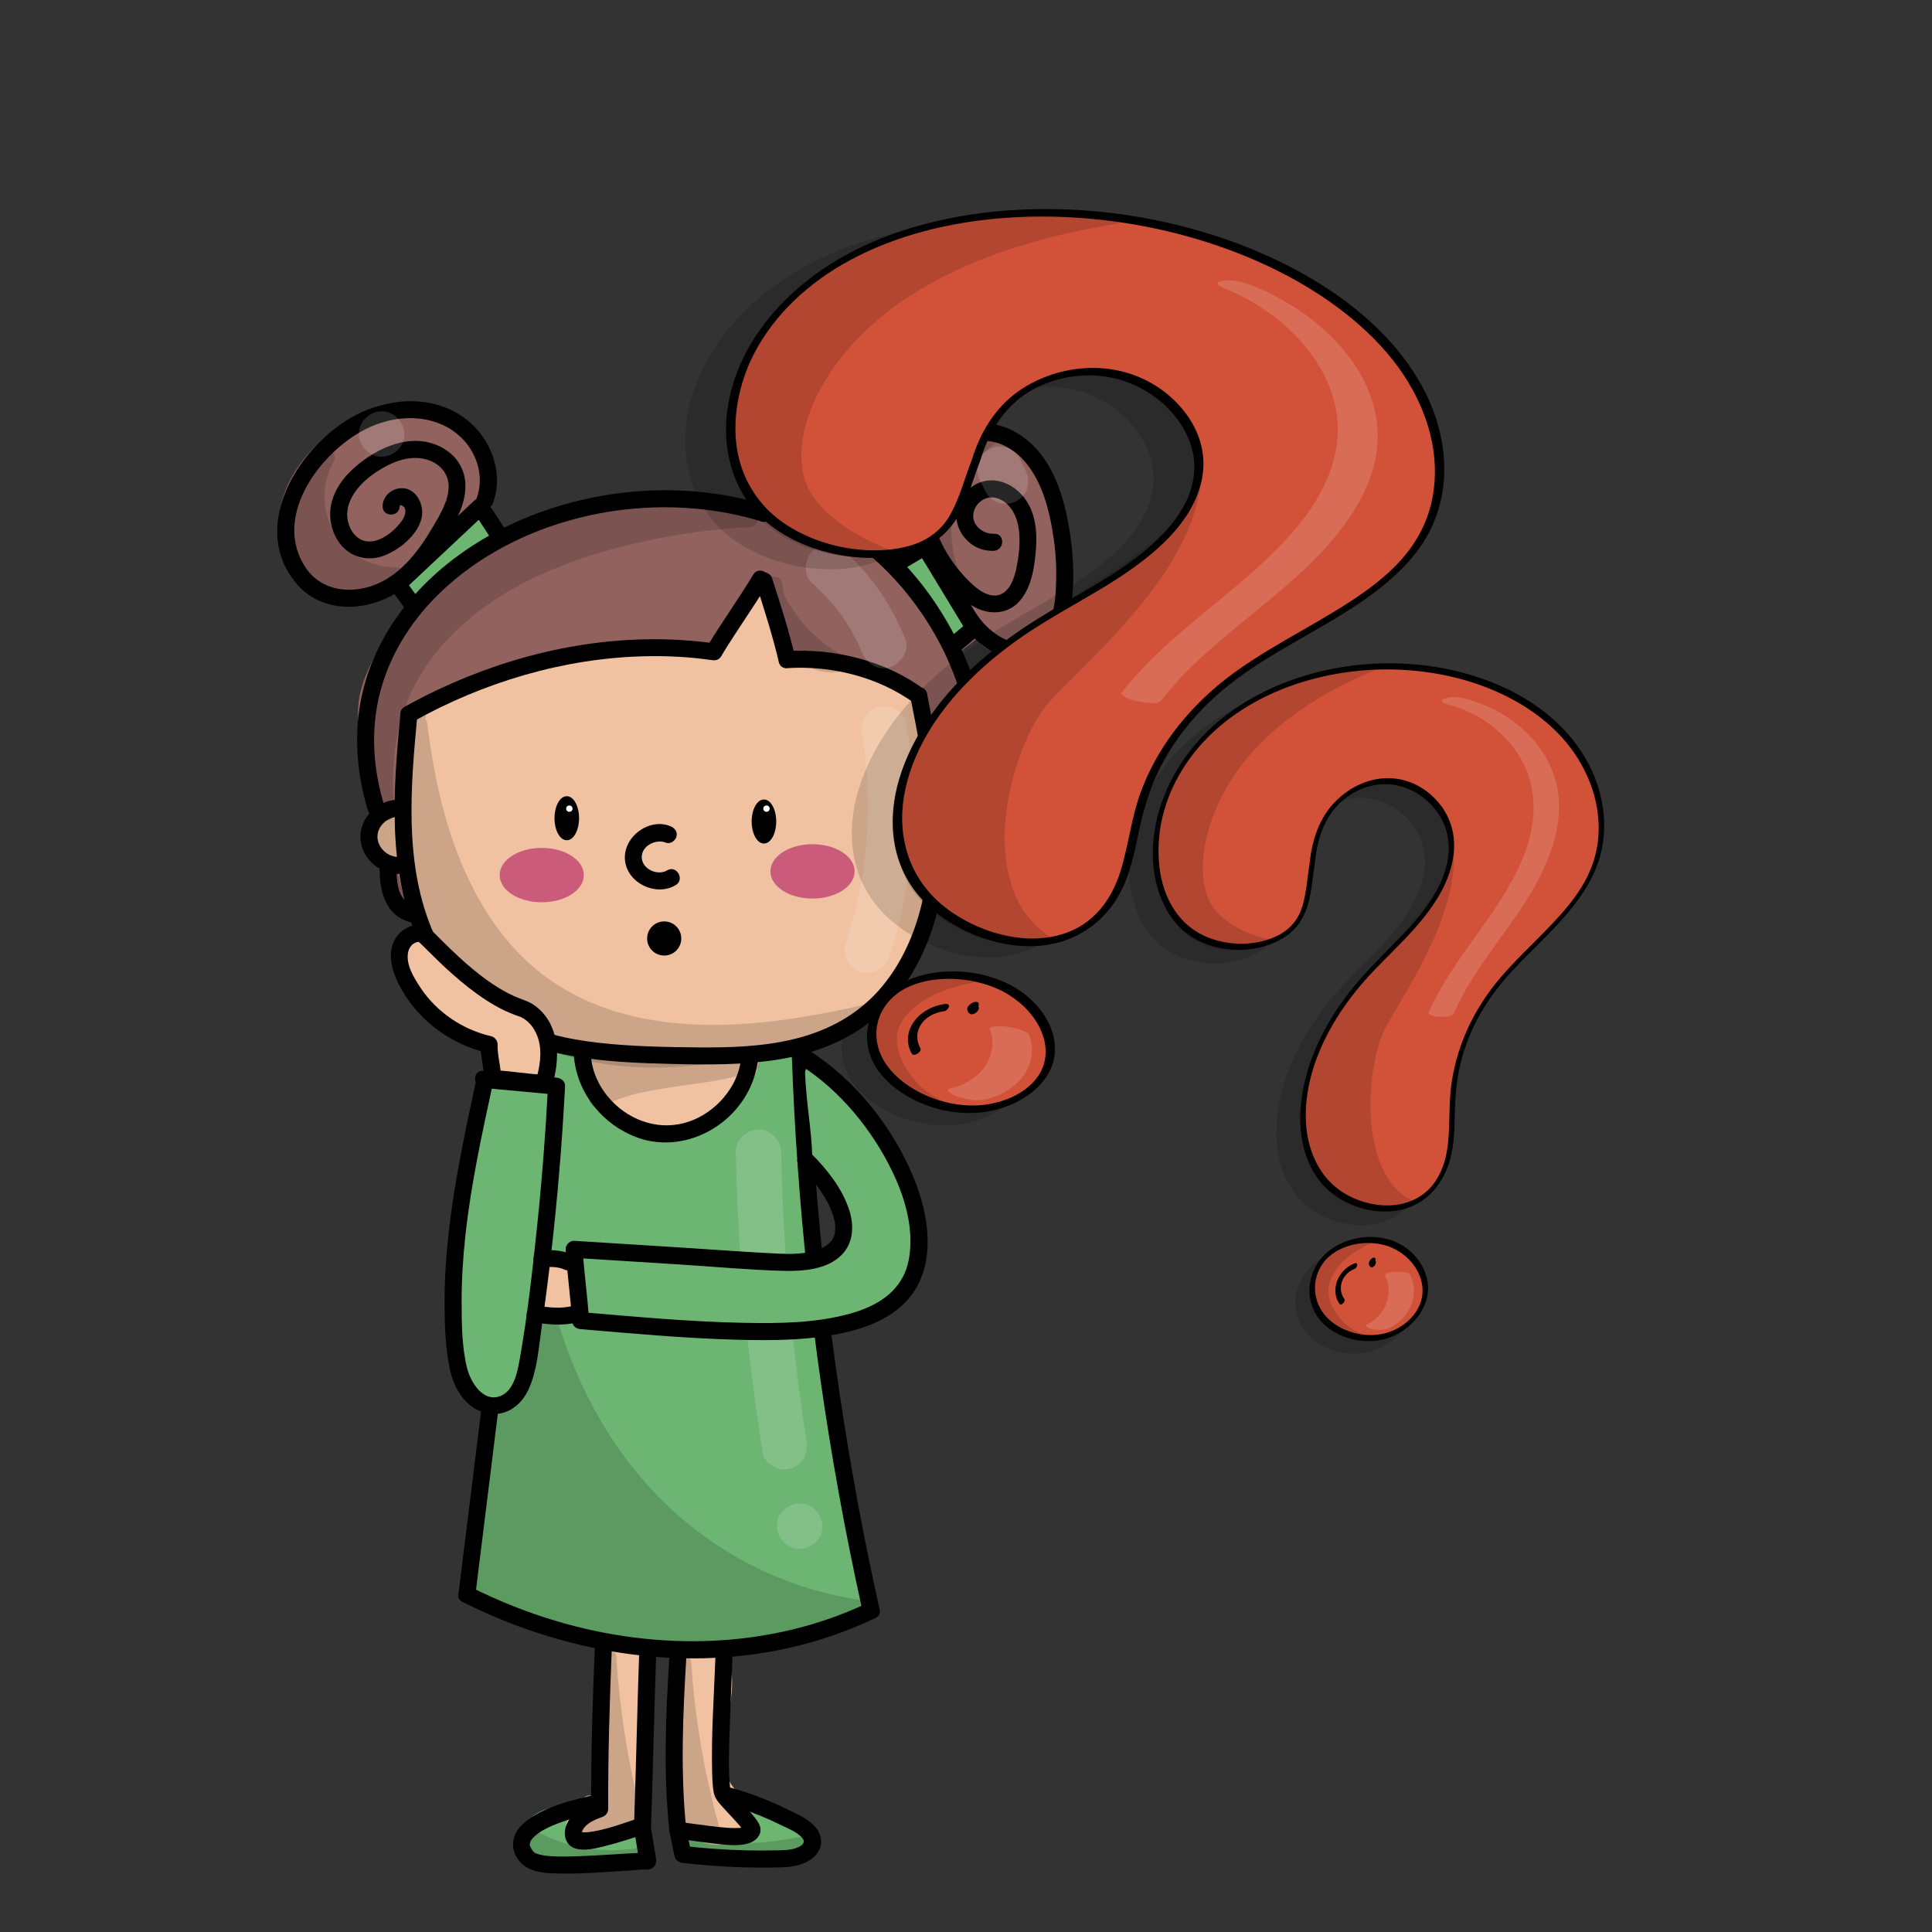 <?xml version="1.0" encoding="utf-8"?>
<!-- Generator: Adobe Adobe Illustrator 24.2.0, SVG Export Plug-In . SVG Version: 6.00 Build 0)  -->
<svg version="1.1" xmlns="http://www.w3.org/2000/svg" xmlns:xlink="http://www.w3.org/1999/xlink" x="0px" y="0px"
	 viewBox="0 0 1700.79 1700.79" style="enable-background:new 0 0 1700.79 1700.79;" xml:space="preserve">
<rect x="0" y="0" width="1700.79" height="1700.79" fill="#333333" stroke="none"/>
<style type="text/css">
	.st0{fill:#91625E;}
	.st1{fill:#6DB572;}
	.st2{fill:#6CB671;}
	.st3{fill:#F0C2A1;}
	.st4{opacity:0.149;}
	.st5{fill:#FFFFFF;}
	.st6{stroke:#000000;stroke-width:1.115;stroke-miterlimit:10;}
	.st7{fill:#FFFFFF;stroke:#FFFFFF;stroke-width:1.115;stroke-miterlimit:10;}
	.st8{stroke:#000000;stroke-miterlimit:10;}
	.st9{fill:#CB5B7B;stroke:#CB5B7B;stroke-width:2.272;stroke-miterlimit:10;}
	.st10{fill:#D15238;}
	.st11{fill:#D15239;}
</style>
<g id="Ebene_6">
	<g>
		<path class="st0" d="M818.05,799.72c46.22-65.09,52.84-156.14,16.52-227.23c9.41-7.22,18.82-14.44,28.22-21.66
			c4.85,22.9,41.24,23.68,55.92,5.44c14.68-18.23,13.68-44.07,11.95-67.41c-2.8-37.76-10.39-82.7-45.07-97.89
			c-22.3-9.77-51.03-1.39-64.57,18.84c-13.55,20.23-10.35,49.98,7.17,66.88c-13.39,7.51-26.79,15.02-40.18,22.53
			c-51.46-35.92-47.09-30-117.89-44.12c-136.16-27.14-212.92,26.39-225.1,26.02c-12.18-0.36-17.16-24.15-20.75-35.79
			c-2.03-6.58-0.82-13.65-0.84-20.53c-0.09-30.05-25.79-56.39-55.26-62.28c-29.47-5.9-58.05,10.56-80.31,30.76
			c-27.68,25.11-45.62,62.76-29.59,96.52s69.52,45.77,92.08,15.97c6.21,8.13,12.43,16.25,18.64,24.38
			c-20.74,33.68-52.55,70-45.37,108.9c7.89,42.69,11.35,68.99,17.76,114.72c10.53,75.07,107.38,79.77,174.38,85.77
			c99.44,8.9,200.85-8,292.78-46.95"/>
		<g>
			<path class="st0" d="M824.52,803.5c37.05-52.6,49.2-120.97,35.09-183.5c-4.02-17.8-10.33-35.03-18.57-51.3
				c-0.9,3.42-1.79,6.84-2.69,10.26c9.41-7.22,18.82-14.44,28.22-21.66c-3.67-1.49-7.35-2.99-11.02-4.48
				c6.23,26.35,41.42,29.19,60.63,15.79c27.31-19.06,23.98-59.48,21.24-88.42c-2.66-28.17-7.9-59.31-27.7-80.96
				c-20.45-22.36-55.31-26.27-80.11-8.56c-29.64,21.16-32.47,65.74-6.74,91.31c0.51-3.93,1.01-7.85,1.52-11.78
				c-13.39,7.51-26.79,15.02-40.18,22.53c2.52,0,5.05,0,7.57,0c-18.33-12.78-36.79-26.38-58.58-32.56
				c-10.68-3.03-21.71-4.84-32.61-6.87c-18.23-3.38-36.38-7.33-54.77-9.81c-57.46-7.76-115.98-2.5-170.29,18.15
				c-6.88,2.62-13.66,5.48-20.46,8.3c-2.26,0.93-4.51,1.88-6.82,2.69c-0.8,0.28-1.61,0.53-2.41,0.78c-0.33,0.1-0.7,0.13-1.02,0.26
				c-1.51,0.58,0.85-0.42,0.71-0.07c-0.15,0.36-1.46-0.33-1.58-0.41c-2.12-1.44-3.46-4.18-4.59-6.36
				c-2.94-5.71-4.59-12.09-6.35-18.24c-0.94-3.3-2.12-6.55-2.38-9.98c-0.37-4.82,0.35-9.69,0.26-14.52
				c-0.14-8.21-1.97-16.23-5.16-23.77c-13.4-31.63-48.45-50.82-82.22-45.45c-18.82,2.99-35.86,12.83-50.68,24.42
				c-14.35,11.22-27.09,24.69-36.02,40.66c-15.95,28.53-17.71,66.69,7.53,90.65c19.56,18.56,51.52,26.11,76.08,13.22
				c5.89-3.09,11.13-7.52,15.22-12.77c-3.93-0.51-7.85-1.01-11.78-1.52c6.21,8.13,12.43,16.25,18.64,24.38c0-2.52,0-5.05,0-7.57
				c-14.03,22.65-30.75,43.82-40.69,68.75c-4.74,11.89-7.59,24.96-6.52,37.81c1.12,13.37,4.49,26.73,6.68,39.97
				c4.34,26.26,7.94,52.63,11.63,78.99c2.7,19.3,9.9,36.86,23.98,50.68c27.7,27.19,69.59,34.71,106.57,39.4
				c49.89,6.34,100.46,9.47,150.66,5.54c67.3-5.27,133.53-21.46,195.71-47.7c3.72-1.57,6.43-4.96,5.24-9.23
				c-0.98-3.51-5.46-6.83-9.23-5.24c-53.53,22.58-110.23,38.03-167.96,44.83c-28.58,3.37-57.39,4.72-86.16,3.96
				c-22.62-0.59-45.21-2.7-67.73-4.9c-35.5-3.47-74.89-7.89-105.28-28.19c-13.51-9.02-23.8-21.97-28.34-37.66
				c-3.3-11.42-4.13-23.59-5.78-35.33c-1.77-12.62-3.55-25.23-5.47-37.82c-2.08-13.64-4.32-27.26-6.74-40.85
				c-1.24-6.98-2.92-13.93-3-21.04c-0.08-6.98,1.12-13.78,3.11-20.45c8.17-27.31,27.47-50.1,42.26-73.98c1.27-2.05,1.54-5.55,0-7.57
				c-6.21-8.13-12.43-16.25-18.64-24.38c-2.56-3.35-8.47-5.76-11.78-1.52c-15.41,19.77-43.98,17.73-63.3,4.95
				c-26.01-17.2-26.32-51.21-12.7-76.53c8.06-14.97,19.8-27.45,33.09-37.93c13.38-10.55,29.4-19.73,46.59-21.76
				c30.06-3.55,62.3,18.61,66.8,49.26c1.24,8.49-0.68,17.05,0.76,25.55c1.03,6.06,3.23,12.26,5.16,18.09
				c3.58,10.81,9.89,26.49,23.59,26.54c3.8,0.01,7.51-1.56,10.98-2.95c5.89-2.35,11.69-4.89,17.58-7.24
				c47.53-18.93,98.06-26.37,149.1-22.43c19.01,1.47,37.61,4.86,56.31,8.45c12.79,2.46,25.65,4.62,38.4,7.32
				c4.48,0.95,8.94,1.99,13.33,3.3c1.8,0.54,3.6,1.12,5.37,1.75c0.93,0.33,1.86,0.68,2.79,1.05c0.35,0.14,0.69,0.27,1.04,0.42
				c2.26,0.93-1.28-0.58,0.98,0.42c8.95,4,17.27,9.28,25.42,14.7c6.03,4.01,11.98,8.14,17.92,12.28c2.18,1.52,5.36,1.24,7.57,0
				c13.39-7.51,26.79-15.02,40.18-22.53c4.21-2.36,4.9-8.42,1.52-11.78c-17.09-16.98-18.26-47.11-0.57-64.13
				c16.95-16.31,44.75-17.15,62.24-1.36c17.27,15.6,22.97,40.61,25.98,62.75c1.72,12.69,2.75,25.63,2.95,38.43
				c0.21,13.53-0.84,27.83-7.91,39.72c-5.58,9.37-14.97,14.6-25.89,14.76c-8.93,0.13-18.04-3.32-20.26-12.72
				c-1.01-4.28-7.19-7.42-11.02-4.48c-9.41,7.22-18.82,14.44-28.22,21.66c-3.37,2.59-4.72,6.25-2.69,10.26
				c27.29,53.92,29.11,118.87,7.51,175.04c-6.08,15.81-14.28,30.78-24.03,44.62C806,803.84,819,811.34,824.52,803.5L824.52,803.5z"
				/>
		</g>
	</g>
</g>
<g id="Ebene_7">
	<g>
		<path class="st1" d="M359.5,520.11c1.49,3.45,2.99,6.9,4.48,10.34c19.92-22.71,43.46-42.24,69.45-57.62
			c-3.15-5.98-6.3-11.95-9.46-17.93c-18.74,23.14-40.77,43.61-65.21,60.62"/>
		<g>
			<path class="st2" d="M353.03,523.89c1.49,3.45,2.99,6.9,4.48,10.34c1.88,4.33,8.85,4.84,11.78,1.52
				c19.64-22.25,42.44-41.25,67.93-56.45c3.59-2.14,4.6-6.65,2.69-10.26c-3.15-5.98-6.3-11.95-9.46-17.93
				c-2.09-3.97-8.77-5.21-11.78-1.52c-18.43,22.62-39.78,42.71-63.7,59.44c-7.85,5.49-0.36,18.5,7.57,12.95
				c24.98-17.48,47.47-38.15,66.73-61.79c-3.93-0.51-7.85-1.01-11.78-1.52c3.15,5.98,6.3,11.95,9.46,17.93
				c0.9-3.42,1.79-6.84,2.69-10.26c-26.52,15.81-50.53,35.64-70.97,58.8c3.93,0.51,7.85,1.01,11.78,1.52
				c-1.49-3.45-2.99-6.9-4.48-10.34c-1.62-3.75-7.05-4.52-10.26-2.69C351.85,515.83,351.42,520.2,353.03,523.89L353.03,523.89z"/>
		</g>
	</g>
	<g>
		<path class="st1" d="M804.36,489.36c-3.51,2.77-7.01,5.53-10.52,8.3c18.27,18.82,33.94,40.16,46.42,63.23
			c2.96-3.48,5.93-6.97,8.89-10.45c-13.48-19.94-26.97-39.88-40.45-59.82"/>
		<g>
			<path class="st2" d="M799.06,484.06c-3.51,2.77-7.01,5.53-10.52,8.3c-3.22,2.54-2.55,7.96,0,10.61
				c17.83,18.48,32.96,39.16,45.24,61.71c2.18,3.99,8.68,5.17,11.78,1.52c2.96-3.48,5.93-6.97,8.89-10.45
				c2.06-2.42,3.12-6.21,1.17-9.09c-13.48-19.94-26.97-39.88-40.45-59.82c-5.38-7.95-18.38-0.46-12.95,7.57
				c13.48,19.94,26.97,39.88,40.45,59.82c0.39-3.03,0.78-6.06,1.17-9.09c-2.96,3.48-5.93,6.97-8.89,10.45
				c3.93,0.51,7.85,1.01,11.78,1.52c-12.87-23.61-28.92-45.4-47.59-64.75c0,3.54,0,7.07,0,10.61c3.51-2.77,7.01-5.53,10.52-8.3
				c3.2-2.53,2.6-7.95,0-10.61C806.56,480.88,802.22,481.56,799.06,484.06L799.06,484.06z"/>
		</g>
	</g>
	<g>
		<path class="st1" d="M477.62,928.78c-20.44,155.68-40.87,311.36-61.31,467.04c113.24,55.25,216.9,67.85,343.55,22.77
			c-33.39-160.8-52.53-324.56-57.12-488.73c-73.81,11.19-149.68,8.64-222.57-7.47"/>
		<g>
			<path class="st2" d="M470.12,928.78c-15.93,121.38-31.87,242.75-47.8,364.13c-4.5,34.3-9.01,68.6-13.51,102.91
				c-0.31,2.38,1.62,5.46,3.71,6.48c42.06,20.45,86.27,37.01,132.45,45.15c44.76,7.89,90.23,7.73,135.02,0.13
				c27.89-4.74,55.21-12.31,81.86-21.75c4.01-1.42,6.11-5.01,5.24-9.23c-25.93-125.08-43.27-251.88-51.77-379.33
				c-2.39-35.77-4.07-71.58-5.08-107.41c-0.15-5.32-4.65-7.96-9.49-7.23c-72.53,10.87-146.97,8.24-218.58-7.47
				c-9.41-2.06-13.43,12.39-3.99,14.46c74.43,16.33,151.22,18.77,226.56,7.47c-3.16-2.41-6.33-4.82-9.49-7.23
				c3.64,128.36,16.1,256.45,37.25,383.12c6.01,36,12.74,71.88,20.15,107.61c1.75-3.08,3.49-6.15,5.24-9.23
				c-44.25,15.67-90.38,26.02-137.43,27.04c-43.55,0.94-86.66-6.23-128.06-19.58c-24.81-8-48.85-18.08-72.29-29.48
				c1.24,2.16,2.48,4.32,3.71,6.48c15.93-121.38,31.87-242.75,47.8-364.13c4.5-34.3,9.01-68.6,13.51-102.91
				c0.53-4.02-3.83-7.5-7.5-7.5C473.13,921.28,470.65,924.74,470.12,928.78L470.12,928.78z"/>
		</g>
	</g>
	<g>
		<g>
			<path class="st2" d="M704.46,941.43c9.65,0,9.67-15,0-15C694.81,926.43,694.79,941.43,704.46,941.43L704.46,941.43z"/>
		</g>
	</g>
</g>
<g id="Ebene_8">
	<g>
		<path class="st2" d="M519.13,1588.04c-10.03,7.8-23.91,7.67-35.98,11.63c-12.07,3.96-23.8,17.17-17.56,28.25
			c4.43,7.87,14.99,9.27,24.01,9.66c25.4,1.1,50.84,1.36,76.26,0.8c-1.41-9.8-2.82-19.61-4.24-29.41
			c-8.44,5.77-17.19,11.68-27.22,13.62s-21.79-1.15-26.99-9.95c-5.2-8.8,0.12-22.8,10.33-23.4"/>
		<g>
			<path class="st2" d="M515.34,1581.56c-12.88,9.46-30.55,6.58-43.79,15.52c-12.32,8.32-21.3,25.39-9.77,38.31
				c10.66,11.95,31.03,9.9,45.4,10.31c19.55,0.55,39.12,0.59,58.67,0.17c5.35-0.11,7.93-4.68,7.23-9.49
				c-1.41-9.8-2.82-19.61-4.24-29.41c-0.67-4.66-7.36-6.98-11.02-4.48c-10.38,7.09-23.49,16.69-36.75,11.91
				c-4.04-1.46-7.89-4.48-8.19-9.05c-0.18-2.87,1.3-8.23,4.83-8.62c4.03-0.44,7.5-3.13,7.5-7.5c0-3.71-3.45-7.95-7.5-7.5
				c-20.58,2.27-26.08,28.96-10.88,41.54c18.5,15.31,41.72,3.66,58.55-7.83c-3.67-1.49-7.34-2.99-11.02-4.48
				c1.41,9.8,2.82,19.61,4.24,29.41c2.41-3.16,4.82-6.33,7.23-9.49c-16.3,0.35-32.6,0.38-48.89,0.06
				c-8.15-0.16-16.29-0.41-24.44-0.74c-5.48-0.22-11.53-0.19-16.58-2.64c-11.92-5.77,2.2-18.15,9.19-20.66
				c12.68-4.54,26.49-4.11,37.78-12.39c3.29-2.41,4.84-6.48,2.69-10.26C523.76,1581.01,518.6,1579.17,515.34,1581.56L515.34,1581.56
				z"/>
		</g>
	</g>
	<g>
		<path class="st2" d="M606.88,1611.75c8.2,3.93,16.63,7.92,25.7,8.7c9.06,0.78,19.04-2.35,23.96-9.99
			c4.92-7.65,2.32-19.87-6.27-22.87c15.29,6.39,30.59,12.79,45.88,19.18c5.49,2.29,11.85,5.77,12.1,11.71
			c0.34,7.85-9.72,11.24-17.53,11.98c-28.73,2.71-57.72,2.71-86.45-0.03c-1.16-3.24-2.33-6.49-3.49-9.73"/>
		<g>
			<path class="st2" d="M603.1,1618.22c17.11,8.18,38.64,16.04,55.02,1.77c13.02-11.35,10.3-33.06-5.85-39.64
				c-3.78-1.54-8.21,1.67-9.23,5.24c-1.23,4.31,1.52,7.67,5.24,9.23c14.07,5.88,28.15,11.75,42.21,17.65
				c2.33,0.98,10.43,3.98,10.3,6.13c-0.16,2.67-6.48,3.75-8.44,4.11c-13.83,2.54-28.87,2.22-42.89,2.27
				c-15.09,0.06-30.17-0.66-45.19-2.05c2.41,1.84,4.82,3.67,7.23,5.51c-1.16-3.24-2.33-6.49-3.49-9.73
				c-3.24-9.02-17.74-5.13-14.46,3.99c1.16,3.24,2.33,6.49,3.49,9.73c1.22,3.4,3.7,5.18,7.23,5.51c18.95,1.76,37.97,2.42,57,1.85
				c9.17-0.27,18.35-0.79,27.49-1.65c6.43-0.6,13.02-1.59,18.57-5.13c5.46-3.48,8.92-9.19,8.27-15.76
				c-0.7-7.09-6.07-12.15-12.09-15.3c-7.55-3.95-15.86-6.79-23.72-10.08c-9.18-3.84-18.35-7.67-27.53-11.51
				c-1.33,4.82-2.66,9.64-3.99,14.46c2.69,1.09,3.46,5.28,3.21,7.78c-0.42,4.12-3.57,7.04-7.19,8.69c-11.08,5.04-23.64-1.23-33.62-6
				C602,1601.13,594.38,1614.06,603.1,1618.22L603.1,1618.22z"/>
		</g>
	</g>
</g>
<g id="Ebene_9">
	<g>
		<path class="st3" d="M534.64,1451.44c-1.19,38.51-2.37,77.02-3.56,115.53c-0.28,9.03-0.62,18.36-4.46,26.54
			c-3.84,8.18-12.14,14.98-21.14,14.16c10.59,13.66,33.82,10.78,45.49-1.97c11.67-12.75,14.15-31.43,13.43-48.7
			c-0.72-17.27-4.07-34.6-1.78-51.73c1.61-12.07,6-24.19,3.57-36.13c-2.43-11.93-16.17-22.65-26.53-16.25"/>
		<g>
			<path class="st3" d="M527.14,1451.44c-0.89,28.88-1.78,57.77-2.67,86.65c-0.42,13.49,0.06,27.38-1.58,40.79
				c-1.16,9.45-6,21.84-17.41,21.29c-7.07-0.34-9.12,8.16-5.3,12.8c9.44,11.48,26.16,13.59,39.57,8.67
				c15.57-5.71,25.36-19.41,29.45-35.13c4.75-18.3,2.05-36.91,0.69-55.44c-0.77-10.46-0.78-20.74,1.2-31.07
				c1.84-9.6,4.14-19.26,2.93-29.08c-2.14-17.37-20.56-34.24-38.13-24.52c-8.45,4.67-0.89,17.63,7.57,12.95
				c4.01-2.22,8.34,0.47,11.18,3.48c4.46,4.73,5.07,10.82,4.67,17.08c-0.5,7.87-2.81,15.55-3.91,23.35
				c-1.17,8.29-1.23,16.59-0.71,24.93c0.93,14.96,3.45,29.98,1.79,44.98c-1.26,11.43-5.45,24.75-15.62,31.32
				c-9.32,6.03-22.53,7.04-30.07-2.14c-1.77,4.27-3.54,8.54-5.3,12.8c13.42,0.64,24.37-9.29,29.05-21.21
				c5.33-13.6,4.13-29.57,4.57-43.92c1.01-32.87,2.03-65.73,3.04-98.6C542.44,1441.79,527.44,1441.8,527.14,1451.44L527.14,1451.44z
				"/>
		</g>
	</g>
	<g>
		<path class="st3" d="M599.29,1461.76c0.2,47.21,0.41,94.42,0.61,141.62c9.83,6.63,20.54,13.52,32.39,13.14
			s23.88-11.93,19.97-23.12c-2-5.74-7.33-9.52-11.4-14.04c-13.5-14.99-12.78-37.79-9.25-57.66s9.03-40.66,2.53-59.76
			c-10.26-1-20.52-2-30.79-3"/>
		<g>
			<path class="st3" d="M591.79,1461.76c0.12,27.93,0.24,55.85,0.36,83.78c0.06,13.96,0.12,27.93,0.18,41.89
				c0.01,3.32,0.03,6.65,0.04,9.97c0.02,3.52-0.65,7.57,1.64,10.53c3.25,4.22,10.57,7.61,15.25,10c10.14,5.19,22.08,8.38,33.06,3.92
				c9.46-3.84,17.83-12.63,18.18-23.3c0.41-12.54-10.05-18.03-16.38-27.09c-5.91-8.46-7.34-18.97-7.18-29.06
				c0.45-27.77,13.32-54.76,4.44-82.46c-1.1-3.42-3.79-5.17-7.23-5.51c-10.26-1-20.52-2-30.79-3c-4.04-0.39-7.5,3.73-7.5,7.5
				c0,4.38,3.45,7.11,7.5,7.5c10.26,1,20.52,2,30.79,3c-2.41-1.84-4.82-3.67-7.23-5.51c5.91,18.41,0.7,37.38-2.53,55.77
				c-2.7,15.38-4.23,31.96,0.86,47.03c2.59,7.68,6.74,14.37,12.43,20.13c4.11,4.16,10.37,8.81,6.46,15.16
				c-9.56,15.55-30.2,1.76-40.45-5.13c1.24,2.16,2.48,4.32,3.71,6.48c-0.2-47.21-0.41-94.42-0.61-141.62
				C606.75,1452.11,591.75,1452.09,591.79,1461.76L591.79,1461.76z"/>
		</g>
	</g>
</g>
<g id="Ebene_5">
	<g>
		<path class="st3" d="M361.83,632.42c-1.4,27.53-2.8,55.06-4.21,82.6c-13.12-5.46-30.05,5.5-30.43,19.7
			c-0.39,14.2,15.92,26.07,29.32,21.33c8.09,81.42,77.73,152.53,158.97,162.31c-1.89,35.24,27.85,69.18,63.04,71.92
			c35.19,2.74,80.02-27.14,83.61-62.25c76.24-11.83,151.01-84.92,157.15-171.8c12.67,1.42,25.35-9.49,25.85-22.23
			c0.5-12.74-11.29-24.6-24.03-24.18c-3.36-33.4-13.73-63.82-17.09-97.21c-37.37-6.71-47-25.18-79.21-25.18
			c-47.25,0-59.42-41.54-53.21-73.14c-25.11,40.04-22.57,75.95-92.06,62.39c-38.13-7.44-195.8,24.9-215.15,58.59"/>
		<g>
			<path class="st3" d="M354.33,632.42c-1.4,27.53-2.8,55.06-4.21,82.6c3.16-2.41,6.33-4.82,9.49-7.23
				c-17.73-6.68-38.94,7.5-39.89,26.31c-0.99,19.58,20.49,34.93,38.77,29.18c-3.16-2.41-6.33-4.82-9.49-7.23
				c6.9,66.49,51.44,126.44,112,154.3c17.37,7.99,35.51,13.15,54.47,15.51c-2.5-2.5-5-5-7.5-7.5
				c-1.38,33.03,21.03,63.82,51.53,75.32c29.81,11.24,63.93-1.29,86.48-21.92c12.65-11.58,21.65-26.56,23.65-43.73
				c-1.84,2.41-3.67,4.82-5.51,7.23c65.89-10.53,123.38-61.02,148.87-121.69c7.69-18.3,12.3-37.55,13.79-57.34c-2.5,2.5-5,5-7.5,7.5
				c17.02,1.3,33.26-13.21,33.36-30.41c0.09-16.87-14.97-30.99-31.54-31c2.5,2.5,5,5,7.5,7.5c-3.44-32.81-13.66-64.43-17.09-97.21
				c-0.32-3.08-2.08-6.59-5.51-7.23c-13.81-2.58-26.17-7.66-38.69-13.83c-11.32-5.58-22.58-10.08-35.25-11.29
				c-6.81-0.65-13.58-0.13-20.3-1.66c-5.53-1.26-10.65-3.35-15.35-6.54c-7.88-5.35-13.19-13.89-15.98-22.87
				c-3.29-10.59-3.67-22.04-1.61-32.91c1.55-8.16-9.04-13.29-13.71-5.78c-6.6,10.61-11.73,21.95-17.48,33.03
				c-4.46,8.59-9.51,17.43-16.97,22.28c-19.68,12.81-44.48,2.16-66.49,2.29c-23.65,0.14-47.47,4.07-70.63,8.54
				c-26.72,5.15-53.32,11.75-78.97,20.88c-12.18,4.34-24.38,9.2-35.62,15.64c-7.97,4.57-16.26,10.24-21.04,18.31
				c-4.92,8.33,8.04,15.88,12.95,7.57c0.38-0.65,0.8-1.26,1.22-1.88c-0.43,0.62-0.26,0.22,0.69-0.77c1.26-1.3,2.53-2.55,3.9-3.72
				c1.64-1.4,1.36-1.15,3.66-2.72c1.89-1.29,3.85-2.49,5.83-3.64c9.32-5.39,19.3-9.55,29.39-13.25
				c25.65-9.4,52.33-16.12,79.11-21.41c22.69-4.48,45.95-8.37,69.13-8.55c3.87-0.03,7.71,0.13,11.57,0.46
				c2.25,0.19-0.79-0.19,0.95,0.12c1.54,0.28,3.07,0.58,4.61,0.85c4.77,0.85,9.59,1.54,14.42,2.01c13.25,1.3,27.2,0.54,39.24-5.65
				c10.86-5.58,18.29-15.64,24.04-26.11c6.67-12.16,12.1-24.91,19.44-36.71c-4.57-1.93-9.14-3.85-13.71-5.78
				c-4.34,22.84-0.74,49.04,16.36,66.1c9.59,9.57,22.25,14.52,35.54,16.05c7.22,0.83,14.47,0.22,21.62,1.74
				c5.96,1.27,11.62,3.41,17.12,6.01c15.39,7.27,30.11,14.49,47.02,17.64c-1.84-2.41-3.67-4.82-5.51-7.23
				c3.44,32.81,13.66,64.43,17.09,97.21c0.42,4.04,3.09,7.5,7.5,7.5c8.39,0.01,16.72,7.25,16.54,16
				c-0.2,9.51-9.39,16.09-18.36,15.41c-4.26-0.32-7.21,3.71-7.5,7.5c-4.79,63.69-48.06,121.03-104.39,149.3
				c-14.88,7.46-30.81,12.64-47.25,15.27c-3.49,0.56-5.15,4.19-5.51,7.23c-2.83,24.37-27.14,43.21-48.78,50.74
				c-11.76,4.09-24.23,5.62-36.38,2.37c-12.83-3.43-24.05-11.35-32.44-21.55c-9.52-11.57-14.68-26.27-14.05-41.24
				c0.18-4.41-3.61-7.01-7.5-7.5c-60.5-7.56-113.54-50.71-138.21-105.69c-6.94-15.47-11.51-32.25-13.26-49.12
				c-0.48-4.61-4.43-8.82-9.49-7.23c-8.89,2.8-20.92-4.57-19.78-14.72c1.08-9.66,12.37-15.06,20.9-11.85
				c4.82,1.82,9.27-2.79,9.49-7.23c1.4-27.53,2.8-55.06,4.21-82.6C369.82,622.77,354.82,622.8,354.33,632.42L354.33,632.42z"/>
		</g>
	</g>
</g>
<g id="Ebene_20">
</g>
<g id="Ebene_24">
</g>
<g id="Ebene_3">
	<g>
		<g>
			<path d="M352.47,628.7c-6.23,66.65-11.75,136.01,15.64,199c11.69,26.89,29.4,51.04,52.92,68.72
				c23.77,17.87,52.59,27.81,81.63,33.05c29.65,5.35,59.83,6.46,89.88,7.18c30.53,0.73,61.18,0.95,91.44-3.75
				c29.22-4.54,57.71-14.53,81.24-32.81c22.48-17.46,38.92-41.36,49.88-67.45c26.11-62.17,18.27-130.64,6.21-195.1
				c-1.68-8.98-3.45-17.95-5.21-26.92c-1.87-9.46-16.33-5.46-14.46,3.99c12.38,62.8,25.47,129.18,6.85,192.12
				c-7.54,25.5-20.09,49.9-38.65,69.15c-19.25,19.96-44.05,32.32-70.8,38.82c-28.08,6.82-57.23,7.63-85.99,7.34
				c-28.59-0.29-57.37-0.84-85.81-4.03c-27.74-3.11-55.86-9.39-80.52-22.88c-24.51-13.41-43.73-33.7-57.27-58.02
				c-31.02-55.73-29.48-121.51-24.25-183.15c0.72-8.42,1.5-16.84,2.29-25.25C368.36,619.1,353.36,619.16,352.47,628.7L352.47,628.7z
				"/>
		</g>
	</g>
	<g>
		<g>
			<path d="M351.53,704.05c-17.56-0.55-33.55,13.98-34.23,31.64c-0.7,17.88,14.98,32.84,32.28,33.65c9.65,0.45,9.63-14.55,0-15
				c-9.3-0.43-17.83-9.16-17.28-18.65c0.56-9.7,9.91-16.93,19.23-16.64C361.19,719.35,361.18,704.35,351.53,704.05L351.53,704.05z"
				/>
		</g>
	</g>
	<g>
		<g>
			<path d="M830.16,719.16c7.87,0.58,14.87,7.73,15.15,15.65c0.28,7.78-6.54,15.6-14.29,16.46c-4.03,0.44-7.5,3.13-7.5,7.5
				c0,3.71,3.45,7.95,7.5,7.5c15.83-1.74,29.59-14.86,29.29-31.46c-0.3-16.48-14.16-29.47-30.15-30.65
				C820.53,703.45,820.58,718.46,830.16,719.16L830.16,719.16z"/>
		</g>
	</g>
	<g>
		<g>
			<path d="M363.75,635.18c61.94-34.59,132.36-55.73,203.47-57.46c19.76-0.48,39.61,0.52,59.19,3.36c4.04,0.59,8.01-1,9.23-5.24
				c1.01-3.52-1.23-8.64-5.24-9.23c-73.42-10.66-149,1.18-217.6,28.66c-19.43,7.78-38.34,16.74-56.62,26.95
				C347.75,626.94,355.31,639.9,363.75,635.18L363.75,635.18z"/>
		</g>
	</g>
	<g>
		<g>
			<path d="M634.88,577.64c13.12-21.77,28.03-42.39,41.15-64.16c5-8.29-7.97-15.84-12.95-7.57c-13.12,21.77-28.03,42.39-41.15,64.16
				C616.93,578.35,629.89,585.9,634.88,577.64L634.88,577.64z"/>
		</g>
	</g>
	<g>
		<g>
			<path d="M665.27,513.17c7.41,22.97,14.79,45.99,20.32,69.51c2.21,9.39,16.68,5.42,14.46-3.99
				c-5.53-23.51-12.91-46.53-20.32-69.51C676.79,500.03,662.3,503.94,665.27,513.17L665.27,513.17z"/>
		</g>
	</g>
	<g>
		<g>
			<path d="M692.83,588.18c39.28-2.45,80.19,7.66,112.23,30.91c3.3,2.4,8.33,0.54,10.26-2.69c2.25-3.76,0.57-7.9-2.69-10.26
				c-33.94-24.62-78.22-35.55-119.81-32.96C683.24,573.78,683.17,588.78,692.83,588.18L692.83,588.18z"/>
		</g>
	</g>
	<g>
		<g>
			<path d="M674.5,444.6c-70.56-21.4-148.22-15.96-215.82,13.04c-61.31,26.31-116.04,74.68-136.26,139.83
				c-11.74,37.84-10.08,78.37,1.51,116.03c2.83,9.2,17.31,5.28,14.46-3.99c-9.8-31.87-12.31-65.7-4.24-98.24
				c7.33-29.56,22.67-56.57,43.12-79.02c44.58-48.93,110.09-77.07,175.26-83.96c39.64-4.19,79.8-0.82,117.98,10.77
				C679.77,461.87,683.73,447.39,674.5,444.6L674.5,444.6z"/>
		</g>
	</g>
	<g>
		<g>
			<path d="M334.3,760.31c-0.91,20.67,3.33,44.7,26.02,51.29c9.29,2.7,13.25-11.77,3.99-14.46c-15.36-4.46-15.59-23.62-15-36.83
				C349.73,750.66,334.72,750.68,334.3,760.31L334.3,760.31z"/>
		</g>
	</g>
	<g>
		<g>
			<path d="M674.5,459.06c17.17-5.05,35.36-2.13,52.33,5.19c20.72,8.93,38.89,23.24,54.62,39.22
				c36.18,36.78,62.46,85.43,71.05,136.46c4.73,28.09,3.06,57.16-6.92,83.95c-3.37,9.06,11.12,12.97,14.46,3.99
				c19.64-52.76,8.11-111.83-15.95-161.09c-22.3-45.66-58.28-90.58-104.78-113.21c-21.26-10.35-45.61-15.8-68.81-8.98
				C661.27,447.31,665.2,461.79,674.5,459.06L674.5,459.06z"/>
		</g>
	</g>
	<g>
		<g>
			<path d="M839.65,750.1c-1.4,12.41-7.72,30.07-19.18,36.59c-8.39,4.77-0.84,17.73,7.57,12.95c16.43-9.34,24.6-31.75,26.61-49.54
				c0.46-4.03-3.77-7.5-7.5-7.5C842.71,742.6,840.1,746.05,839.65,750.1L839.65,750.1z"/>
		</g>
	</g>
	<g>
		<g>
			<path d="M505.33,931.08c3.21,31.86,25.34,59.02,55.19,70.13c29.85,11.11,63.44,0.94,84.89-21.89
				c12.29-13.07,19.93-29.29,22-47.09c0.47-4.03-3.78-7.5-7.5-7.5c-4.44,0-7.03,3.46-7.5,7.5c-2.91,24.94-22.36,47.04-45.83,55.11
				c-24.62,8.46-50.75,0.21-68.35-18.44c-9.7-10.29-16.48-23.66-17.91-37.82c-0.41-4.03-3.16-7.5-7.5-7.5
				C509.09,923.58,504.92,927.03,505.33,931.08L505.33,931.08z"/>
		</g>
	</g>
	<g>
		<g>
			<path d="M463.47,919.87c-15.56,125.61-31.12,251.22-46.68,376.82c-4.42,35.7-8.85,71.4-13.27,107.1c-0.5,4.03,3.8,7.5,7.5,7.5
				c4.47,0,7-3.46,7.5-7.5c15.56-125.61,31.12-251.22,46.68-376.82c4.42-35.7,8.85-71.4,13.27-107.1c0.5-4.03-3.8-7.5-7.5-7.5
				C466.5,912.37,463.97,915.84,463.47,919.87L463.47,919.87z"/>
		</g>
	</g>
	<g>
		<g>
			<path d="M697.11,930.83c4.57,128.09,18.28,255.84,41,381.99c6.46,35.85,13.66,71.57,21.57,107.13
				c2.09,9.42,16.56,5.43,14.46-3.99c-27.67-124.46-46.48-250.83-56.09-377.96c-2.7-35.68-4.67-71.41-5.94-107.16
				C711.76,921.2,696.76,921.16,697.11,930.83L697.11,930.83z"/>
		</g>
	</g>
	<g>
		<g>
			<path d="M407.24,1410.27c87.43,43.79,188.7,61.85,285.01,40.96c27.1-5.88,53.38-14.98,78.45-26.81
				c8.72-4.12,1.12-17.05-7.57-12.95c-85.29,40.25-183.68,42.27-273.27,15.63c-25.86-7.69-50.93-17.7-75.05-29.78
				C406.2,1393.01,398.59,1405.94,407.24,1410.27L407.24,1410.27z"/>
		</g>
	</g>
	<g>
		<g>
			<path d="M523.68,1448.21c-1.93,48.06-3.51,96.14-3.28,144.24c1.84-2.41,3.67-4.82,5.51-7.23c-10.7,3.54-22.38,9.82-27.04,20.71
				c-3.54,8.27-1.55,18.84,8.05,21.45c8.27,2.25,17.86-0.28,25.91-2.29c11.75-2.93,23.24-6.8,34.78-10.45
				c3.26-1.03,5.38-3.83,5.51-7.23c1.86-51.63,2.79-103.29,4.66-154.92c0.35-9.65-14.65-9.64-15,0
				c-1.86,51.63-2.79,103.29-4.66,154.92c1.84-2.41,3.67-4.82,5.51-7.23c-15.08,4.77-30.82,11.19-46.66,12.8
				c-1.83,0.19-5.65-0.21-6.05-0.06c-1.03,0.38-0.22-0.77-0.02,0.01c0.01,0.03,1.04,1.12,1.07,1.13c0.89,0.32-0.25,0.86,0.24-1.01
				c1.88-7.19,11.37-11.27,17.7-13.37c3.14-1.04,5.52-3.82,5.51-7.23c-0.23-48.1,1.35-96.19,3.28-144.24
				C539.07,1438.56,524.07,1438.57,523.68,1448.21L523.68,1448.21z"/>
		</g>
	</g>
	<g>
		<g>
			<path d="M589.22,1458.72c-3.1,50.73-5.33,101.85,0,152.51c0.47,4.45,3.09,6.93,7.5,7.5c11.54,1.49,23.05,3.21,34.61,4.49
				c7.14,0.79,14.47,1.59,21.64,0.74c5.81-0.68,11.77-2.54,15.02-7.83c3.86-6.3-0.26-12.1-4.25-16.98
				c-5.99-7.33-12.58-14.28-18.97-21.26c-1.04-1.13-2.08-2.98-1.24-0.85c-0.26-0.66-0.41-1.37-0.57-2.06
				c-0.11-0.51-0.5-3.24-0.27-1.43c-0.15-1.19-0.25-2.39-0.34-3.58c-1.21-15.69-0.49-31.6-0.01-47.3
				c0.65-21.4,1.69-42.78,2.48-64.17c0.36-9.65-14.64-9.64-15,0c-1.26,34.12-3.77,68.38-2.89,102.54
				c0.14,5.45,0.37,10.96,1.28,16.34c1,5.92,4.41,9.39,8.37,13.85c5.54,6.26,12.32,12.73,17.05,19.13c-0.06-0.08,1.04,2,1.37,2.15
				c-0.77-0.36-0.05-3.72,0.17-4.18c0.11-0.22,0.9-0.35,0.32-0.32c0.03,0-1.75,0.86-0.68,0.4c0.9-0.38-1.03,0.27-1.27,0.33
				c-1.92,0.46-1.1,0.35-3.06,0.45c-1.59,0.08-3.17,0.12-4.76,0.09c-4.36-0.07-8.71-0.47-13.04-0.93
				c-12.02-1.28-23.98-3.09-35.97-4.64c2.5,2.5,5,5,7.5,7.5c-5.33-50.66-3.1-101.78,0-152.51
				C604.81,1449.08,589.81,1449.12,589.22,1458.72L589.22,1458.72z"/>
		</g>
	</g>
	<g>
		<g>
			<path d="M525.89,1579.45c-21.96,5.41-47.54,10.46-65.05,25.72c-9.1,7.93-12.32,19.95-5.57,30.54
				c8.07,12.67,23.33,13.36,37.04,13.61c25.99,0.47,52.02-2.47,77.96-3.57c5.27-0.22,8.02-4.59,7.23-9.49
				c-1.46-9.04-2.92-18.09-4.38-27.13c-0.64-3.99-5.63-6.25-9.23-5.24c-4.25,1.19-5.89,5.2-5.24,9.23
				c1.46,9.04,2.92,18.09,4.38,27.13c2.41-3.16,4.82-6.33,7.23-9.49c-21.31,0.91-42.58,2.76-63.9,3.42
				c-8.06,0.25-16.18,0.38-24.22-0.37c-2.58-0.24-5.15-0.64-7.65-1.33c-0.51-0.14-3.14-1.08-2.43-0.75
				c-1.03-0.48-2.02-1.22-1.57-0.83c-1.46-1.28-2.63-3.02-3.47-4.86c-0.35-0.77-0.79-1.8-0.53-3.52c-0.27,1.82,0.32-0.99,0.46-1.4
				c0.37-1.07-0.52,1.04,0.01,0.01c0.25-0.49,0.51-0.99,0.83-1.44c0.78-1.1,1.78-2.26,3.66-3.91c6.85-5.99,18.2-10.27,27.56-13.39
				c10.14-3.38,20.5-5.92,30.87-8.47C539.24,1591.61,535.28,1577.14,525.89,1579.45L525.89,1579.45z"/>
		</g>
	</g>
	<g>
		<g>
			<path d="M636.82,1587.54c17.07,4.6,33.67,10.71,49.52,18.57c6.25,3.1,15.1,6.32,19.79,11.75c3.4,3.93,0.33,6.61-3.58,8.35
				c-5.68,2.53-11.98,2.56-18.06,2.7c-9.06,0.21-18.13,0.21-27.19,0.01c-18.77-0.42-37.51-1.77-56.16-3.95
				c2.41,1.84,4.82,3.67,7.23,5.51c-1.48-7.12-2.95-14.25-4.43-21.37c-1.96-9.45-16.42-5.45-14.46,3.99
				c1.48,7.12,2.95,14.25,4.43,21.37c0.72,3.49,4.07,5.14,7.23,5.51c17.04,1.99,34.16,3.29,51.31,3.82
				c8.41,0.26,16.83,0.34,25.24,0.24c7.38-0.09,14.86,0.03,22.13-1.42c11.04-2.19,23.35-9.3,22.91-22.07
				c-0.53-15.31-18.86-22.55-30.47-28.21c-16.5-8.04-33.74-14.5-51.46-19.28C631.48,1570.56,627.5,1585.03,636.82,1587.54
				L636.82,1587.54z"/>
		</g>
	</g>
	<g>
		<g>
			<path d="M347.53,523.44c2.66,3.65,5.31,7.31,7.97,10.96c2.3,3.16,6.62,5.04,10.26,2.69c3.14-2.02,5.16-6.87,2.69-10.26
				c-2.66-3.65-5.31-7.31-7.97-10.96c-2.3-3.16-6.62-5.04-10.26-2.69C347.08,515.2,345.06,520.05,347.53,523.44L347.53,523.44z"/>
		</g>
	</g>
	<g>
		<g>
			<path d="M360.3,514.99c22.61-21.23,45.22-42.46,67.82-63.68c-3.93-0.51-7.85-1.01-11.78-1.52c5.62,8.61,11.24,17.22,16.86,25.82
				c5.26,8.05,18.25,0.54,12.95-7.57c-5.62-8.61-11.24-17.22-16.86-25.82c-2.69-4.12-8.13-4.94-11.78-1.52
				c-22.61,21.23-45.22,42.46-67.82,63.68C342.64,511.01,353.27,521.6,360.3,514.99L360.3,514.99z"/>
		</g>
	</g>
	<g>
		<g>
			<path d="M795.19,501.21c7.61-4.54,15.22-9.07,22.83-13.61c-3.42-0.9-6.84-1.79-10.26-2.69c14.5,23.89,28.99,47.78,43.49,71.67
				c0.39-3.03,0.78-6.06,1.17-9.09c-5.84,4.9-11.68,9.79-17.51,14.69c-7.41,6.21,3.25,16.77,10.61,10.61
				c5.84-4.9,11.68-9.79,17.51-14.69c2.48-2.08,2.78-6.43,1.17-9.09c-14.5-23.89-28.99-47.78-43.49-71.67
				c-2.09-3.44-6.73-4.8-10.26-2.69c-7.61,4.54-15.22,9.07-22.83,13.61C779.33,493.2,786.87,506.17,795.19,501.21L795.19,501.21z"/>
		</g>
	</g>
	<g>
		<g>
			<path d="M433.92,443.03c10.42-28.15-2.97-60.19-27.1-76.55c-26.2-17.76-60.76-16.49-88.61-3.6
				c-51.95,24.03-101.49,99.17-56.8,151.35c20.94,24.46,56.56,24.57,83.33,10.19c14.05-7.55,25.55-19.1,35.15-31.67
				c9.82-12.85,18.65-27.27,24.89-42.21c6.41-15.35,7.8-32.75-3.24-46.34c-9.19-11.32-24.51-16.9-38.85-15.99
				c-16.37,1.05-31.76,8.66-44.65,18.47c-11.69,8.89-22,20.45-25.92,34.92c-3.53,13.03-0.59,27.45,7.94,37.94
				c9.34,11.48,24.58,14.85,38.25,9.52c13.45-5.24,28.94-17.79,32.68-32.36c3.55-13.83-6.91-31.15-22.71-26.03
				c-6.7,2.17-11.35,7.97-11.45,15.06c-0.14,9.66,14.86,9.66,15,0c0.03-2.37,3.6,0,4.18,1.07c2.34,4.33-0.5,9.5-3.16,12.95
				c-6.5,8.42-18.19,18-29.55,16.85c-9.17-0.93-14.93-9.15-16.94-17.49c-2.42-10.02,1.5-20.05,7.62-27.97
				c7.28-9.41,17.65-16.66,28.21-21.91c10.7-5.32,23.16-8.18,34.78-4.27c10.31,3.47,18.05,12.03,17.99,23.23
				c-0.06,13.04-7.93,25.53-14.32,36.4c-12.21,20.78-28.34,42.09-51.81,50.67c-21.59,7.89-46.54,4.49-59.91-15.8
				c-28.52-43.27,10.18-97.28,48.23-119.15c23.13-13.3,52.7-17.34,76.84-4.09c21.97,12.07,34.42,38.69,25.48,62.83
				C416.1,448.11,430.59,452.02,433.92,443.03L433.92,443.03z"/>
		</g>
	</g>
	<g>
		<g>
			<path d="M814.16,491.43c19.01,22.56,24.35,54.36,47.41,73.9c10.37,8.79,23.23,15.47,37.08,15.7
				c13.73,0.23,26.01-6.83,33.77-17.95c7.63-10.94,10.34-24.69,11.55-37.73c1.59-17.24,0.89-34.65-1.46-51.78
				c-4.2-30.64-13.39-66.13-38.63-86.39c-11.11-8.92-24.89-14.96-39.35-14.53c-13.41,0.4-25.83,6.15-35.8,14.93
				c-21.62,19.03-28.13,48.94-21.1,76.18c3.74,14.52,10.86,28.19,19.66,40.26c8.71,11.95,19.22,25.08,32.89,31.52
				c12.7,5.99,27.65,4.59,37.28-6.28c8.28-9.35,11.61-21.91,13.25-34.02c2.11-15.65,3.09-32.34-3.25-47.18
				c-5.37-12.55-16.85-23.12-30.7-24.93c-14.34-1.87-27.66,7.02-32.87,20.27c-5.33,13.56,0.43,28.14,12.13,36.19
				c5.52,3.79,12.33,5.67,19,5.28c9.6-0.55,9.66-15.55,0-15c-9.55,0.55-19.66-7.41-18.13-17.73c1.37-9.19,10.5-16.02,19.63-13.89
				c11.11,2.58,17.55,13.53,19.72,23.93c2.35,11.25,1.15,24.02-0.96,35.24c-1.56,8.3-4.13,18.64-11.28,24.01
				c-9.27,6.95-20.47-0.11-27.65-6.69c-17.44-15.98-31.85-38.45-35.76-62.01c-3.48-20.97,3.84-43.3,21.03-56.44
				c18.5-14.15,41.8-9.1,57.51,6.73c18.42,18.56,25.19,47.59,28.68,72.65c1.93,13.84,2.44,27.91,1.73,41.86
				c-0.55,10.79-1.71,22.28-6.58,32.11c-4.92,9.93-13.51,16.79-24.97,16.38c-11.49-0.41-22.31-7.43-30.18-15.35
				c-9.29-9.34-15.07-21.61-20.85-33.28c-6.38-12.88-12.86-25.51-22.18-36.57C818.54,473.43,807.97,484.08,814.16,491.43
				L814.16,491.43z"/>
		</g>
	</g>
</g>
<g id="Ebene_10">
</g>
<g id="Ebene_4">
</g>
<g id="Ebene_11">
	<g class="st4">
		<path d="M660.18,456.38c-131.67,7.51-342.47,63.42-320.23,258.6c-29.64-78.04,11.67-170.52,80.26-218.12
			s157.41-57.04,240.34-47.46"/>
		<g>
			<path d="M660.18,448.88c-59.69,3.45-120.11,14.52-175.58,37.32c-55.96,23.01-109.44,59.86-135.66,116.22
				c-16.37,35.19-20.76,74.2-16.49,112.56c4.91-0.66,9.82-1.33,14.73-1.99c-21.12-56.47-4.22-119.23,31.4-165.97
				c39.94-52.39,102.72-79.88,166.56-89.41c38.14-5.69,77.18-5.07,115.41-0.71c4.03,0.46,7.5-3.78,7.5-7.5c0-4.44-3.46-7.04-7.5-7.5
				c-70.51-8.03-144.78-2.76-209.5,28.36c-58.66,28.21-105.12,79.96-122,143.44c-9.01,33.89-8.69,70.26,3.66,103.27
				c1.32,3.53,4.32,5.9,8.23,5.37c3.35-0.45,6.92-3.65,6.5-7.37c-3.65-32.8-1.17-66.03,10.97-96.93
				c10.44-26.57,28.1-49.74,49.34-68.61c44.38-39.42,103.01-60.62,160.21-73.07c30.35-6.61,61.21-10.7,92.21-12.49
				C669.77,463.33,669.83,448.33,660.18,448.88L660.18,448.88z"/>
		</g>
	</g>
	<g class="st4">
		<path d="M348.08,767.1c4.05,9.13,8.11,18.27,12.16,27.4c-7.6-4.67-11.51-14.61-9.14-23.21"/>
		<g>
			<path d="M341.61,770.89c4.05,9.13,8.11,18.27,12.16,27.4c3.42-3.42,6.84-6.84,10.26-10.26c-4.8-3.2-7.01-9.16-5.7-14.74
				c2.21-9.39-12.25-13.39-14.46-3.99c-2.92,12.38,2.05,24.64,12.59,31.68c6.89,4.6,13-4.09,10.26-10.26
				c-4.05-9.13-8.11-18.27-12.16-27.4c-1.66-3.73-7.02-4.53-10.26-2.69C340.46,762.81,339.98,767.21,341.61,770.89L341.61,770.89z"
				/>
		</g>
	</g>
	<g class="st4">
		<path d="M368.75,637.55c34.75,286.05,216.53,294.57,391.93,254.67c-60.78,21.22-123.53,40.47-187.91,40.23
			c-64.38-0.24-131.45-22.58-172.49-72.18c-51.45-62.18-51.87-152.6-32.73-231"/>
		<g>
			<path d="M361.25,637.55c5.91,48.14,16.29,96.07,36.6,140.33c15.08,32.85,36.26,63.43,64.23,86.6
				c24.84,20.57,54.03,34.95,85.2,43.08c31.81,8.29,65.06,10.45,97.81,9.05c35.2-1.5,70.21-6.98,104.64-14.31
				c4.32-0.92,8.63-1.87,12.93-2.85c-1.33-4.82-2.66-9.64-3.99-14.46c-81.28,28.34-169.83,54.46-255.6,30.47
				c-35.97-10.06-69.76-28.68-94.53-57c-24.31-27.78-37.64-63.43-42.67-99.67c-5.89-42.46-1.15-86.08,8.89-127.53
				c2.27-9.38-12.19-13.38-14.46-3.99c-18.17,75.02-20.4,163.81,27.36,228.91c49.38,67.31,137.41,89.55,217.14,82.34
				c54.31-4.91,106.61-21.2,157.85-39.07c9.07-3.16,5.51-16.62-3.99-14.46c-63.06,14.31-130.71,24.28-194.57,11.1
				c-29.87-6.17-57.96-17.52-82.73-35.47c-27.05-19.59-48.03-46.48-63.5-75.9c-23.84-45.34-35.44-96.65-41.64-147.17
				c-0.49-4.02-3.09-7.5-7.5-7.5C365.08,630.05,360.76,633.5,361.25,637.55L361.25,637.55z"/>
		</g>
	</g>
	<g class="st4">
		<path d="M341.02,725.83c-0.98,9.71,2.62,19.78,9.54,26.66c-10.64-2.72-17.95-14.7-15.5-25.41"/>
		<g>
			<path d="M333.52,725.83c-0.91,11.9,3.53,23.38,11.73,31.96c2.43-4.18,4.86-8.36,7.3-12.54c-6.7-1.97-11.61-9.15-10.26-16.18
				c1.81-9.43-12.64-13.47-14.46-3.99c-2.91,15.14,5.76,30.23,20.74,34.63c7.35,2.16,12.36-7.24,7.3-12.54
				c-5.64-5.89-7.96-13.29-7.34-21.36C349.25,716.2,334.25,716.25,333.52,725.83L333.52,725.83z"/>
		</g>
	</g>
	<g class="st4">
		<path d="M833.52,728.61c-0.97,9.47,1.79,19.28,7.57,26.84c-5.57-7.6-7.8-17.56-6.02-26.81"/>
		<g>
			<path d="M826.02,728.61c-0.88,10.86,2.17,21.82,8.59,30.63c5.6,7.68,18.52,0.43,12.95-7.57c-4.32-6.2-6.54-13.45-5.26-21.03
				c1.59-9.44-12.87-13.5-14.46-3.99c-1.93,11.47,0.06,22.94,6.78,32.59c4.32-2.52,8.63-5.05,12.95-7.57
				c-5.07-6.94-7.24-14.48-6.54-23.06C841.79,718.98,826.79,719.03,826.02,728.61L826.02,728.61z"/>
		</g>
	</g>
	<g class="st4">
		<path d="M477.62,928.78c-50.94,206.73,53,458.23,284.7,487.83c-112.87,39.13-243.56,51.05-347.31-27.05
			c28.5-151.92,54.71-309.82,61.9-464.22"/>
		<g>
			<path d="M470.39,926.78c-10.12,41.33-14.31,84.14-12.58,126.64c1.72,42.36,9.11,84.65,22.4,124.92
				c13.02,39.48,31.61,77.32,56.11,110.97c24.38,33.5,54.25,62.78,89.01,85.42c36.12,23.54,77.16,39.37,119.61,46.78
				c5.77,1.01,11.57,1.84,17.38,2.59c-0.66-4.91-1.33-9.82-1.99-14.73c-86.17,29.76-182.73,44.19-270.49,12.43
				c-25.49-9.22-49.35-22.5-71.04-38.72c1.15,2.82,2.3,5.65,3.45,8.47c22.61-120.59,43.25-241.73,54.85-363.94
				c3.23-34.03,5.72-68.13,7.33-102.27c0.45-9.65-14.55-9.63-15,0c-5.71,121.27-22.65,241.7-43.35,361.23
				c-5.84,33.71-11.99,67.37-18.29,101c-0.68,3.64,0.57,6.31,3.45,8.47c39.21,29.34,85.46,47.95,133.88,54.94
				c47.17,6.8,95.04,3.66,141.64-5.73c26.32-5.3,52.2-12.64,77.57-21.4c8.41-2.9,6.23-13.67-1.99-14.73
				c-82.14-10.66-155.67-53.67-206.57-118.76c-49.41-63.18-76.39-143-82.12-222.55c-3.31-45.94,0.27-92.28,11.23-137.04
				C487.15,921.4,472.69,917.4,470.39,926.78L470.39,926.78z"/>
		</g>
	</g>
	<g class="st4">
		<path d="M526.63,937.89c-0.24,12.69-2.78,31.44,0.58,29.53c36.62-20.85,88.08-15.75,134.46-31.54
			c-44.49-0.05-104.36-4.75-148.85-4.8"/>
		<g>
			<path d="M519.13,937.89c-0.17,6.96-0.84,13.9-1.08,20.86c-0.18,5.16-0.54,12,4.52,15.11c5.96,3.66,13.43-2.85,18.9-5.07
				c7.19-2.93,14.74-5.03,22.3-6.74c33.13-7.51,67.48-8.07,99.9-18.93c7.83-2.62,6.76-14.71-1.99-14.73
				c-49.66-0.12-99.19-4.69-148.85-4.8c-9.65-0.02-9.67,14.98,0,15c49.66,0.12,99.19,4.69,148.85,4.8
				c-0.66-4.91-1.33-9.82-1.99-14.73c-23.24,7.78-47.57,10.53-71.72,13.99c-11.27,1.61-22.54,3.4-33.57,6.24
				c-5.25,1.35-10.44,2.94-15.5,4.89c-2.49,0.96-4.97,1.99-7.4,3.09c-1.38,0.62-2.74,1.27-4.09,1.95c-1.51,0.76-4.4,1.03-0.81,1.22
				c1.26,0.34,2.52,0.68,3.79,1.02c-0.58-0.35,3.49,2.73,2.72,3.79c0.15-0.21-0.12-2.47-0.12-2.71c-0.03-2.42,0.11-4.85,0.25-7.27
				c0.31-5.66,0.76-11.31,0.9-16.97C534.37,928.24,519.37,928.24,519.13,937.89L519.13,937.89z"/>
		</g>
	</g>
	<g class="st4">
		<path d="M677.89,514.17c11.1,29.41,32.95,54.63,60.48,69.8c-16.39,3.63-33.28-6.88-42.35-21c-9.07-14.12-12.02-31.19-14.77-47.75"
			/>
		<g>
			<path d="M670.66,516.16c12.06,31.39,34.51,57.85,63.93,74.28c0.6-4.57,1.19-9.14,1.79-13.71c-13.23,2.6-26.41-6.31-33.47-16.94
				c-9.14-13.75-11.76-30.6-14.42-46.58c-1.58-9.5-16.04-5.47-14.46,3.99c3.24,19.41,7.06,39.57,19.74,55.29
				c11.22,13.89,28.75,22.2,46.6,18.7c6.41-1.26,7.18-10.7,1.79-13.71c-25.84-14.44-46.39-37.61-57.04-65.32
				C681.69,503.25,667.19,507.13,670.66,516.16L670.66,516.16z"/>
		</g>
	</g>
	<g class="st4">
		<path d="M287.21,402.68c-26.74,46.87,8.39,105.33,61.92,104.3c-19.01,22.05-58.51,16.94-75.78-6.5
			c-17.27-23.44-13.7-57.97,3.3-81.6"/>
		<g>
			<path d="M280.73,398.9c-13.52,24.22-13.4,53.77,0.86,77.68c14.17,23.76,39.91,38.18,67.54,37.9c-1.77-4.27-3.54-8.54-5.3-12.8
				c-15.77,17.69-45.34,14.42-61.08-1.7c-20.35-20.84-15.01-55.46,0.39-77.32c5.57-7.91-7.43-15.41-12.95-7.57
				c-15.9,22.57-20.8,53.37-9.28,78.9c10.06,22.29,34.13,36.01,58.44,34.47c13.33-0.84,26.11-6.09,35.09-16.17
				c4.19-4.7,1.48-12.87-5.3-12.8c-22.41,0.22-43.08-11.16-54.59-30.47c-11.52-19.31-11.81-42.93-0.86-62.54
				C298.39,398.03,285.44,390.46,280.73,398.9L280.73,398.9z"/>
		</g>
	</g>
	<g class="st4">
		<path d="M871.3,384.59c-41.89,29.05-54.28,93.03-26.28,135.62c-11.96-22.53-24.21-46.07-25.03-71.56
			c-0.82-25.49,13.52-53.41,38.33-59.34"/>
		<g>
			<path d="M867.52,378.11c-45.16,31.85-59.18,99.14-28.97,145.89c5.24,8.1,17.5,0.99,12.95-7.57
				c-12.19-22.97-25.98-48.3-23.82-75.2c1.54-19.25,12.95-39.64,32.64-44.69c9.34-2.4,5.38-16.87-3.99-14.46
				c-24.89,6.38-39.95,30.44-43.16,54.77c-4.1,31.07,11.29,60.6,25.38,87.15c4.32-2.52,8.63-5.05,12.95-7.57
				c-25.51-39.47-15.14-98.05,23.59-125.36C882.92,385.55,875.43,372.53,867.52,378.11L867.52,378.11z"/>
		</g>
	</g>
	<g class="st4">
		<path d="M470.33,1619.55c30.27,16.16,66.45,20.93,99.86,13.16c-25.58,6.13-52.24,5.83-78.51,4.45
			c-7.13-0.38-14.69-0.98-20.43-5.23s-8.32-13.5-3.3-18.58"/>
		<g>
			<path d="M466.54,1626.03c32.42,17.05,69.92,21.99,105.64,13.91c-1.33-4.82-2.66-9.64-3.99-14.46
				c-19.24,4.49-38.95,5.35-58.65,4.89c-8.7-0.2-18.06,0.18-26.61-1.61c-3.12-0.65-6.67-1.65-8.68-4.33
				c-1.01-1.35-2.34-4.24-1.01-5.78c6.26-7.28-4.3-17.94-10.61-10.61c-7.02,8.16-5.88,19.79,1.42,27.5
				c7.75,8.19,19.93,8.75,30.43,9.27c26.01,1.28,52.21,1.09,77.69-4.86c9.41-2.19,5.42-16.59-3.99-14.46
				c-31.68,7.16-65.34,2.72-94.08-12.4C465.58,1608.59,457.99,1621.53,466.54,1626.03L466.54,1626.03z"/>
		</g>
	</g>
	<g class="st4">
		<path d="M601.69,1616.28c33.45,20.41,76.08,13.67,114.55,6.25c-37.24,13.01-78.9,12.96-116.11-0.14"/>
		<g>
			<path d="M597.91,1622.76c36.53,21.79,80.76,14.61,120.33,7.01c-1.33-4.82-2.66-9.64-3.99-14.46
				c-36.39,12.5-75.76,12.44-112.12-0.14c-9.14-3.16-13.07,11.32-3.99,14.46c38.64,13.37,81.42,13.42,120.09,0.14
				c9.17-3.15,5.49-16.29-3.99-14.46c-35.45,6.81-75.97,14.07-108.77-5.5C597.17,1604.85,589.61,1617.81,597.91,1622.76
				L597.91,1622.76z"/>
		</g>
	</g>
	<g class="st4">
		<path d="M535.09,1458.77c3,48.68,10.78,97.06,23.2,144.23c-15.33,5.97-32.19,7.97-48.49,5.74c13.6-4.95,19.57-20.76,22.05-35.02
			c5.41-31.09,2.15-62.95-1.13-94.34"/>
		<g>
			<path d="M527.59,1458.77c3.1,49.36,10.94,98.37,23.47,146.22c1.75-3.08,3.49-6.15,5.24-9.23c-15,5.68-30.58,7.49-46.5,5.47
				c0.66,4.91,1.33,9.82,1.99,14.73c21.76-8.61,26.88-32.81,29.17-53.71c3.03-27.6,0.13-55.4-2.74-82.88
				c-0.42-4.03-3.15-7.5-7.5-7.5c-3.73,0-7.92,3.45-7.5,7.5c2.54,24.32,5.09,48.82,3.56,73.3c-0.64,10.25-1.76,20.7-4.96,30.5
				c-2.35,7.22-6.52,15.36-14.02,18.33c-8.09,3.2-6.5,13.65,1.99,14.73c17.04,2.16,34.42,0.08,50.48-6.01
				c3.83-1.45,6.35-5,5.24-9.23c-12.2-46.58-19.91-94.18-22.93-142.23C541.99,1449.18,526.99,1449.11,527.59,1458.77L527.59,1458.77
				z"/>
		</g>
	</g>
	<g class="st4">
		<path d="M601.1,1464.27c3.11,48.33,11.15,96.34,23.97,143.05c-5.3,5.44-15.27,2.52-19.58-3.74c-4.31-6.26-4.56-14.36-4.67-21.96
			c-0.52-38.2-1.05-76.4-1.57-114.6"/>
		<g>
			<path d="M593.6,1464.27c3.22,49.02,11.3,97.65,24.24,145.04c0.64-2.43,1.29-4.86,1.93-7.3c-2.06,1.85-5.77-0.17-7.34-1.78
				c-3.34-3.41-3.76-9.18-3.98-13.68c-0.63-13.14-0.42-26.36-0.6-39.51c-0.37-26.67-0.73-53.35-1.1-80.02
				c-0.13-9.64-15.13-9.67-15,0c0.45,32.6,0.89,65.2,1.34,97.81c0.19,13.49-2.09,30.75,5.92,42.54
				c7.02,10.32,21.66,13.96,31.36,5.26c1.96-1.76,2.6-4.82,1.93-7.3c-12.59-46.12-20.57-93.35-23.7-141.06
				C607.97,1454.69,592.96,1454.62,593.6,1464.27L593.6,1464.27z"/>
		</g>
	</g>
</g>
<g id="Ebene_12">
	<g class="st4">
		<g>
			<path class="st5" d="M647.74,1014.34c1.34,68.04,6.3,136,14.96,203.51c2.61,20.36,5.49,40.69,8.7,60.96
				c1.64,10.37,15.12,17.04,24.6,13.97c11.26-3.64,15.73-13.49,13.97-24.6c-1.34-8.44-2.62-16.89-3.85-25.35
				c-0.57-3.9-1.12-7.81-1.66-11.72c-0.27-1.95-0.54-3.91-0.8-5.86c0.05,0.4,0.37,2.8,0.06,0.43c-0.17-1.3-0.34-2.61-0.51-3.91
				c-2.17-16.63-4.11-33.28-5.84-49.96c-3.45-33.36-6-66.8-7.66-100.3c-0.94-19.05-1.59-38.1-1.97-57.17
				c-0.21-10.45-9.05-20.49-20-20C657.08,994.82,647.52,1003.14,647.74,1014.34L647.74,1014.34z"/>
		</g>
	</g>
	<g class="st4">
		<g>
			<path class="st5" d="M703.92,1363.42c10.46,0,20.48-9.2,20-20c-0.49-10.84-8.79-20-20-20c-10.46,0-20.48,9.2-20,20
				C684.4,1354.25,692.7,1363.42,703.92,1363.42L703.92,1363.42z"/>
		</g>
	</g>
	<g class="st4">
		<g>
			<path class="st5" d="M759.11,647.09c0.35,2.14,0.69,4.28,1.02,6.43c0.13,0.84,0.99,7.31,0.44,2.97c0.47,3.69,0.9,7.38,1.27,11.09
				c0.81,8.02,1.38,16.06,1.72,24.11c0.68,16.1,0.41,32.25-0.8,48.32c-0.28,3.71-0.61,7.41-0.99,11.12
				c-0.22,2.16-0.46,4.32-0.71,6.47c-0.1,0.84-0.95,7.32-0.35,2.98c-1.11,7.98-2.45,15.93-4.02,23.84
				c-3.15,15.82-7.25,31.42-12.21,46.76c-3.22,9.96,3.75,22.28,13.97,24.6c10.96,2.5,21.16-3.3,24.6-13.97
				c21.41-66.25,25.88-136.77,14.62-205.35c-1.7-10.35-15.08-17.05-24.6-13.97C761.87,626.11,757.29,635.99,759.11,647.09
				L759.11,647.09z"/>
		</g>
	</g>
	<g class="st4">
		<g>
			<path class="st5" d="M715.1,513.52c4.99,4.42,9.77,9.06,14.26,13.99c2.24,2.46,4.42,4.99,6.52,7.57c0.93,1.14,3.06,3.98,0.98,1.2
				c1.16,1.56,2.31,3.12,3.44,4.71c3.84,5.45,7.38,11.1,10.6,16.94c1.61,2.92,3.13,5.88,4.58,8.88c0.72,1.5,1.42,3.01,2.1,4.53
				c0.34,0.76,0.68,1.52,1,2.29c-0.94-2.22-0.97-2.27-0.11-0.16c3.89,9.67,13.52,17.56,24.6,13.97c9.35-3.03,18.15-14.21,13.97-24.6
				c-11.91-29.64-29.64-56.36-53.66-77.61c-7.83-6.93-20.67-8.29-28.28,0C708.14,492.82,706.73,506.12,715.1,513.52L715.1,513.52z"
				/>
		</g>
	</g>
	<g class="st4">
		<g>
			<path class="st5" d="M862.84,423.3c1.73,3.45,3.45,6.91,5.18,10.36c2.16,4.32,7.42,7.94,11.95,9.19
				c4.79,1.32,11.16,0.72,15.41-2.02c4.27-2.75,8.03-6.85,9.19-11.95c1.24-5.44,0.49-10.4-2.02-15.41
				c-1.73-3.45-3.45-6.91-5.18-10.36c-2.16-4.32-7.42-7.94-11.95-9.19c-4.79-1.32-11.16-0.72-15.41,2.02
				c-4.27,2.75-8.03,6.85-9.19,11.95C859.59,413.34,860.34,418.29,862.84,423.3L862.84,423.3z"/>
		</g>
	</g>
	<g class="st4">
		<g>
			<path class="st5" d="M335.98,402.12c10.46,0,20.48-9.2,20-20c-0.49-10.84-8.79-20-20-20c-10.46,0-20.48,9.2-20,20
				C316.46,392.95,324.77,402.12,335.98,402.12L335.98,402.12z"/>
		</g>
	</g>
</g>
<g id="Ebene_13">
	<g>
		<g>
			<path d="M590.26,727.36c-19.28-7.97-42.8,10.23-39.96,30.82c2.74,19.88,27.56,31.2,44.56,20.99c8.27-4.96,0.73-17.94-7.57-12.95
				c-7.94,4.77-20.84-0.43-22.22-10.04c-1.59-11.09,12.13-18.1,21.2-14.35c3.77,1.56,8.21-1.69,9.23-5.24
				C596.72,732.29,593.98,728.9,590.26,727.36L590.26,727.36z"/>
		</g>
	</g>
	<ellipse class="st6" cx="498.95" cy="720.3" rx="10.25" ry="18.83"/>
	<ellipse class="st6" cx="672.51" cy="723.2" rx="10.25" ry="18.83"/>
	<circle class="st7" cx="501.2" cy="711.87" r="2.25"/>
	<circle class="st7" cx="674.76" cy="711.87" r="2.25"/>
	<circle class="st8" cx="584.72" cy="826.17" r="14.53"/>
</g>
<g id="Ebene_14">
	<ellipse class="st9" cx="476.91" cy="770.36" rx="35.92" ry="22.79"/>
	<ellipse class="st9" cx="715.28" cy="767.1" rx="35.92" ry="22.79"/>
</g>
<g id="Ebene_16">
	<g>
		<path class="st1" d="M718.01,1022.9c9.16,9.72,18.46,19.67,24.11,31.78c5.64,12.11,7.1,26.96,0.47,38.55
			c-11.52,20.12-39.57,21.33-62.72,20.03c-56.02-3.13-112.04-6.26-168.06-9.38c-11.3,15.15-2.07,38.42,13.92,48.51
			c15.98,10.09,35.98,10.66,54.88,10.92c29.53,0.41,59.05,0.81,88.58,1.22c40.1,0.55,85.4-1.02,112.44-30.63
			c25.81-28.25,24.51-73.5,7.24-107.64c-17.27-34.14-43.35-56.75-72.62-81.39c0.77,25.08,5.58,48.16,6.36,73.25"/>
		<g>
			<path class="st1" d="M712.7,1028.2c10.32,10.96,21.56,22.59,25.47,37.58c3.12,12,0.57,25.25-10.25,32.42
				c-9.58,6.35-21.69,7.65-32.91,7.88c-15.57,0.32-31.24-1.23-46.78-2.1c-35.26-1.97-70.52-3.94-105.78-5.91
				c-8.9-0.5-17.79-0.99-26.69-1.49c-4.41-0.25-7.54-0.22-10.43,3.49c-1.94,2.5-3.3,5.58-4.33,8.55
				c-4.01,11.69-0.66,25.3,5.98,35.35c17.18,26.01,50.58,26.5,78.54,26.88c33.31,0.46,66.7,1.6,100.02,1.2
				c26.38-0.32,53.97-2.7,77.79-14.99c23.53-12.14,39.68-34.53,44.06-60.61c9.73-57.98-27.8-106.38-68.83-142.38
				c-5.61-4.92-11.31-9.74-17.01-14.54c-4.66-3.92-13.05-1.67-12.8,5.3c0.86,24.52,5.5,48.72,6.36,73.25c0.34,9.63,15.34,9.67,15,0
				c-0.86-24.52-5.5-48.72-6.36-73.25c-4.27,1.77-8.54,3.54-12.8,5.3c26.66,22.46,53.32,45.65,69.9,76.89
				c14.24,26.84,19.2,62.21,3.88,89.72c-15.78,28.34-48.61,37.25-78.84,39.48c-17.45,1.29-34.97,0.79-52.46,0.55
				c-21.32-0.29-42.65-0.59-63.97-0.88c-19.84-0.27-42.5,1.14-59.95-10.02c-12.13-7.76-20.29-25.42-11.23-38.25
				c-2.16,1.24-4.32,2.48-6.48,3.71c50.09,2.8,100.18,5.59,150.27,8.39c32.62,1.82,86.59,6.13,92.03-38.47
				c3.13-25.72-14.37-46.25-30.78-63.7C716.68,1010.55,706.09,1021.17,712.7,1028.2L712.7,1028.2z"/>
		</g>
	</g>
	<g>
		<path class="st1" d="M433.73,950.23c17.24,2.24,34.49,4.49,51.73,6.73c3.35,77.24-10.04,154.11-23.39,230.27
			c-3.08,17.59-10.29,39.24-28.06,40.96c-10.85,1.05-21-6.87-25.83-16.64s-5.43-21.02-5.57-31.92
			c-0.98-75.72,15.58-150.45,32.06-224.37"/>
		<g>
			<path class="st1" d="M433.73,957.73c17.24,2.24,34.49,4.49,51.73,6.73c-2.5-2.5-5-5-7.5-7.5c1.63,39.26-0.93,78.52-5.67,117.49
				c-4.63,38.05-10.54,76.28-18.04,113.88c-2.05,10.3-5.33,24.7-15.17,30.5c-13.96,8.23-25.05-9.04-27.49-20.59
				c-1.82-8.59-1.56-17.64-1.54-26.38c0.03-9.69,0.33-19.38,0.87-29.05c1.07-19,3.05-37.95,5.74-56.78
				c6.19-43.33,15.7-86.09,25.22-128.78c2.1-9.4-12.36-13.42-14.46-3.99c-9.16,41.12-18.32,82.29-24.52,123.98
				c-3.04,20.47-5.44,41.05-6.74,61.71c-1.25,19.91-2.84,40.99,0.5,60.76c2.88,17.1,14.46,34.08,32.96,35.93
				c14.92,1.49,26.59-9.43,32.41-22.16c7.21-15.76,8.91-33.52,11.82-50.42c3.62-21.02,7.09-42.08,10.08-63.2
				c6.69-47.33,11.01-95.06,9.02-142.89c-0.19-4.45-3.32-6.96-7.5-7.5c-17.24-2.24-34.49-4.49-51.73-6.73
				c-4.02-0.52-7.5,3.82-7.5,7.5C426.23,954.72,429.69,957.21,433.73,957.73L433.73,957.73z"/>
		</g>
	</g>
</g>
<g id="Ebene_18">
	<g>
		<path class="st3" d="M440.42,944.38c10.54,0,21.08,0,31.62-0.01c10.21-12.56,5.63-32.3-5.37-44.17c-11-11.87-26.66-18-41.45-24.59
			c-14.79-6.58-30.01-14.68-38.21-28.64c-4.83-8.22-10.16-19.91-19.49-17.98c-7.28,1.51-9.78,10.91-8.53,18.24
			c3.63,21.22,24.22,34.54,42.69,45.59c18.47,11.05,38.69,25.48,40.68,46.91"/>
		<g>
			<path class="st3" d="M440.42,951.88c8.23,0,16.47,0,24.7-0.01c4.1,0,8.96,0.84,12.22-2.2c2.31-2.15,3.92-5.52,5.12-8.37
				c4.92-11.68,2.74-25.09-3.07-36.04c-13.41-25.25-43.93-30.89-66.64-44.3c-5.52-3.26-10.64-7.02-14.94-11.81
				c-3.88-4.32-6.21-9.66-9.33-14.51c-6.23-9.7-17.7-18.33-28.9-10.05c-10.48,7.74-9.58,22.83-5.13,33.62
				c4.74,11.49,13.48,20.3,23.22,27.75c11.12,8.5,23.7,14.75,35,22.98c10.14,7.39,20.72,17.66,22.2,30.8c0.45,4.02,3.12,7.5,7.5,7.5
				c3.7,0,7.96-3.45,7.5-7.5c-2.42-21.49-17.92-36.14-35.11-47.56c-15.9-10.56-35.91-19.17-45.22-36.9
				c-1.87-3.57-3.38-7.76-3.35-11.83c0.02-2.08,0.5-7.3,3.51-7.19c2.3,0.09,4.42,3.77,5.48,5.38c2.8,4.25,4.95,8.88,7.94,13.01
				c13.32,18.39,35.09,25.34,54.67,34.8c10.42,5.04,21.48,11.24,27.59,21.47c5.56,9.3,7.05,20.7,0.19,29.66
				c2.16-1.24,4.32-2.48,6.48-3.71c-10.54,0-21.08,0-31.62,0.01C430.77,936.89,430.75,951.89,440.42,951.88L440.42,951.88z"/>
		</g>
	</g>
	<g>
		<path class="st3" d="M497.26,1112.4c-3.88-0.55-7.76-1.1-11.64-1.65c1.63,14.08-0.41,28.58-5.87,41.66
			c6.73-0.22,13.45-0.44,20.18-0.66c-0.98-12.57-1.95-25.15-2.93-37.72"/>
		<g>
			<path class="st3" d="M499.25,1105.17c-3.88-0.55-7.76-1.1-11.64-1.65c-4.27-0.61-10.06,1.83-9.49,7.23
				c1.43,13.7-0.44,26.9-5.6,39.67c-1.82,4.51,2.78,9.64,7.23,9.49c6.73-0.22,13.45-0.44,20.18-0.66c3.81-0.13,7.82-3.34,7.5-7.5
				c-0.98-12.57-1.95-25.15-2.93-37.72c-0.74-9.56-15.75-9.64-15,0c0.98,12.57,1.95,25.15,2.93,37.72c2.5-2.5,5-5,7.5-7.5
				c-6.73,0.22-13.45,0.44-20.18,0.66c2.41,3.16,4.82,6.33,7.23,9.49c5.58-13.81,7.69-28.84,6.14-43.66
				c-3.16,2.41-6.33,4.82-9.49,7.23c3.88,0.55,7.76,1.1,11.64,1.65c4.04,0.57,8.01-0.99,9.23-5.24
				C505.49,1110.89,503.26,1105.74,499.25,1105.17L499.25,1105.17z"/>
		</g>
	</g>
</g>
<g id="Ebene_17">
	<g>
		<g>
			<path d="M479.23,946.35c-15.3-1.13-30.5-3.4-45.8-4.54c2.5,2.5,5,5,7.5,7.5c0.28-10.07-3.17-19.78-2.89-29.83
				c0.09-3.16-2.38-6.51-5.51-7.23c-25.24-5.8-48.02-21.11-62.39-42.77c-5.78-8.71-13.66-21.39-10.57-32.36
				c0.76-2.72,2.71-5.2,4.11-6.14c0.61-0.41,1.24-0.77,1.9-1.09c0.79-0.39-0.04-0.01-0.17,0.05c0.42-0.17,0.86-0.31,1.3-0.43
				c0.63-0.18,1.28-0.34,1.93-0.43c-1.96,0.28,0.77,0.05,0.75,0.1c-0.01,0.03-1.99-0.7-0.91-0.27c-0.74-0.3-1.29-1.17-0.39-0.26
				c0.46,0.46,0.98,0.87,1.46,1.32c2.33,2.16,4.56,4.44,6.81,6.68c7.2,7.16,14.46,14.25,22.07,20.98
				c9.44,8.35,19.37,16.28,29.98,23.11c5.16,3.32,10.5,6.38,16.06,8.99c2.86,1.34,5.78,2.59,8.74,3.71
				c1.26,0.48,2.53,0.93,3.81,1.36c0.36,0.12,0.73,0.24,1.09,0.36c1.57,0.55-1.07-0.52-0.11-0.08c6.29,2.92,10.77,7.68,14.01,14.62
				c5.5,11.77,4,25.47,0.78,37.62c-2.47,9.34,12,13.33,14.46,3.99c6.15-23.26,4.45-50.94-16.6-66.16c-2.78-2.01-5.78-3.45-9.01-4.61
				c-6.38-2.29-12.42-4.95-18.32-8.31c-12.18-6.92-23.28-15.53-33.77-24.77c-8.44-7.43-16.43-15.33-24.41-23.25
				c-4.56-4.53-8.83-9.85-15.75-10.03c-8.9-0.23-17.61,5.22-21.83,12.95c-6.79,12.43-2.62,27.13,3.31,39
				c15.16,30.38,44.71,53.02,77.69,60.59c-1.84-2.41-3.67-4.82-5.51-7.23c-0.28,10.07,3.17,19.78,2.89,29.83
				c-0.12,4.27,3.54,7.21,7.5,7.5c15.3,1.13,30.5,3.4,45.8,4.54C488.86,962.07,488.82,947.07,479.23,946.35L479.23,946.35z"/>
		</g>
	</g>
	<g>
		<g>
			<path d="M704.04,1026.62c11.02,11.09,21.69,24.06,27.61,38.46c2.39,5.81,3.8,11.25,3.65,16.89c-0.11,4.22-1.48,8.41-4.2,11.34
				c-3.88,4.17-9.26,6.61-15.47,8.2c-9.64,2.47-19.78,2.58-29.66,2.13c-28.14-1.29-56.26-3.52-84.38-5.28
				c-32.04-2.01-64.07-4.01-96.11-6.04c-3.9-0.25-7.7,3.64-7.5,7.5c1.11,20.98,4.42,41.78,5.53,62.75c0.23,4.31,3.27,7.14,7.5,7.5
				c44.81,3.77,89.67,7.91,134.64,9.23c34.02,1,69.27,1,102.5-7.3c23.51-5.87,47.28-17.5,59.27-39.65
				c15.47-28.57,9.2-64.68-2.25-93.42c-18.17-45.6-51.59-87.84-93.12-114.32c-8.16-5.21-15.7,7.77-7.57,12.95
				c35.08,22.37,63.46,57.07,81.38,94.39c8.3,17.28,14.52,36.27,15.49,55.52c0.58,11.46-0.68,23.68-4.83,33.15
				c-8.73,19.9-27.7,30.17-48.61,35.93c-30.31,8.35-62.7,8.57-93.91,7.95c-47.76-0.95-95.42-5.42-142.99-9.43c2.5,2.5,5,5,7.5,7.5
				c-1.11-20.98-4.42-41.78-5.53-62.75c-2.5,2.5-5,5-7.5,7.5c30.78,1.95,61.57,3.88,92.35,5.81c30.39,1.9,60.89,4.79,91.33,5.63
				c17.36,0.48,39.13-0.96,52.04-14.31c10.27-10.6,10.75-25.88,6.39-39.27c-6.15-18.86-19.14-35.27-32.95-49.16
				C707.83,1009.16,697.22,1019.76,704.04,1026.62L704.04,1026.62z"/>
		</g>
	</g>
	<g>
		<g>
			<path d="M504.19,1104.59c-9.15-4.06-17.47-4.18-27.28-4.14c-9.65,0.04-9.67,15.04,0,15c6.83-0.03,13.27-0.77,19.71,2.09
				c3.7,1.64,8.06,1.08,10.26-2.69C508.75,1111.66,507.91,1106.24,504.19,1104.59L504.19,1104.59z"/>
		</g>
	</g>
	<g>
		<g>
			<path d="M468.98,1163.8c13.02,2.2,25.45,3.54,38.5,0.48c9.4-2.2,5.42-16.67-3.99-14.46c-10.28,2.41-20.26,1.26-30.52-0.48
				C463.52,1147.74,459.47,1162.19,468.98,1163.8L468.98,1163.8z"/>
		</g>
	</g>
	<g>
		<g>
			<path d="M425.37,957.73c21.52,1.98,43.05,3.97,64.57,5.95c-2.5-2.5-5-5-7.5-7.5c-2.11,40.8-5.26,81.54-9.49,122.17
				c-4.13,39.63-8.55,79.54-15.52,118.79c-1.89,10.65-5.05,26.7-16.3,31.55c-15.75,6.8-26.96-12.15-30.02-24.57
				c-4.5-18.29-4.65-38.25-4.73-56.99c-0.08-19.69,1.15-39.37,3.26-58.95c4.84-44.9,14.46-89.13,24.01-133.22
				c2.04-9.41-12.42-13.43-14.46-3.99c-9.22,42.58-18.3,85.23-23.55,128.52c-2.56,21.15-4.16,42.45-4.25,63.76
				c-0.09,20.63,0.39,42.17,4.71,62.41c3.71,17.37,14.54,35.16,33.34,38.62c16.28,3,29.69-7.31,36.09-21.64
				c7.37-16.5,8.6-35.38,11.13-53.06c3.13-21.86,5.97-43.77,8.49-65.7c5.66-49.09,9.73-98.36,12.29-147.72
				c0.22-4.31-3.63-7.14-7.5-7.5c-21.52-1.98-43.05-3.97-64.57-5.95C415.76,941.85,415.82,956.85,425.37,957.73L425.37,957.73z"/>
		</g>
	</g>
</g>
<g id="Ebene_19">
	<g>
		<g id="Ebene_2_Kopie">
			<g class="st4">
				<path d="M864.68,881.24c28.18,15.08,43.38,43.25,35.95,66.6c-7.43,23.35-36.92,40.12-69.74,39.65
					c-32.82-0.47-66.46-18.16-79.56-41.81s-4.64-51.48,19.99-65.79s63.56-14.03,92.06,0.67"/>
				<g>
					<path d="M861.43,884.12c26.42,14.34,41.46,39.95,35.75,62.38c-5.41,21.21-30.94,36.5-59.75,37.61
						c-30.39,1.18-62.53-13.41-78.12-34.34c-15.69-21.06-12.49-47.37,7.32-63.27c22.28-17.88,64.19-17.98,93.52-3.06
						c3.88,1.97,10.13-3.91,6.5-5.75c-29.66-15.09-68.23-15.34-94.56-1.45c-26.9,14.2-37.88,42.63-26.44,68.01
						c11.16,24.75,44.16,43.68,77.63,46.29c34.16,2.66,65.46-12.86,77.88-35.11c14.24-25.49-0.57-59.35-33.22-77.07
						C864.14,876.31,857.82,882.16,861.43,884.12L861.43,884.12z"/>
				</g>
			</g>
			<g class="st4">
				<path d="M823.22,415.25c6.59-21.78,17.99-42.98,38.55-58.23c20.56-15.25,51.45-23.77,81.78-18.08
					c43.96,8.24,74.92,44.74,75.86,77.96s-22.08,62.52-51.39,85.01c-29.3,22.48-65.06,39.69-96.76,60.28
					c-51.65,33.55-92.93,77.07-110.05,128.12c-11.25,33.54-11.07,72.06,14.11,104.22c25.17,32.16,80.47,54.13,122.8,41.5
					c26.86-8.02,43.59-27.69,52.32-48.51c8.74-20.82,10.86-43.34,16.78-64.92c12.22-44.51,41.05-85.11,82.57-116.25
					c51.41-38.57,122.34-63.57,158.29-111.45c38.06-50.69,27.59-120.55-17.83-174.83c-45.41-54.28-121.77-93.1-201.88-110.97
					c-88.04-19.64-183.12-14.89-256.64,17.28s-123.06,92.46-124.14,159.25c-0.43,26.33,7.1,54.49,29.59,76.66
					c29.63,29.21,84.36,42.91,126.49,31.68c42.13-11.23,45.68-43.21,59.3-77.99"/>
				<g>
					<path d="M827.3,414.39c5.93-19.36,15.69-38.32,33.19-52.74c15.68-12.92,38.55-21.42,63.35-21.17c48.9,0.5,85.82,37,90.88,71.21
						c6.32,42.75-30.88,77.64-69.08,102.4c-20.68,13.4-43,25.34-64.18,38.29c-20.18,12.34-39.06,25.84-55.87,40.77
						c-32.88,29.21-58.24,63.81-69.86,102.32c-10.42,34.56-9.12,76.93,22.6,109.11c26.62,27.01,75.28,45.89,116.09,35.5
						c22.36-5.7,38.9-18.93,49.64-34.2c12.67-18,17.28-38.72,21.53-59.19c4.37-21.08,9.87-41.6,19.9-61.21
						c9.53-18.62,22.2-36.19,37.71-52.04c15.09-15.42,32.82-28.96,52.28-41.23c18.4-11.61,37.87-22.24,56.79-33.38
						c37.1-21.83,72.5-46.5,90.07-80.61c17-33.02,16.95-71.56,3.07-107.71c-14.34-37.35-43.3-71.35-81.73-98.85
						c-38.81-27.77-86.1-48.62-135.45-61.59c-50.05-13.16-102.92-18.35-153.44-15.03c-50.34,3.31-98.41,15.07-138.71,35.59
						c-39.76,20.24-71.26,48.81-90.96,82.06c-19.24,32.46-28.06,71.51-17.2,108.86c5.32,18.29,16.04,36.42,34,50.61
						c16.56,13.09,38.52,22.28,61.06,26.41c22.6,4.14,46.12,3.39,66.17-3.22c18.87-6.22,31.26-18.29,39.11-32.35
						c8.36-14.97,12.43-31.4,18.53-47.08c1.89-4.85-6.4-3.17-7.65,0.03c-6.15,15.8-10.23,32.39-18.74,47.45
						c-7.86,13.91-21.03,24.06-40.74,28.41c-42.59,9.39-95.82-6.22-122.82-36.24c-29.34-32.62-29.5-74.52-19.28-108.73
						c10.51-35.17,34.94-67.01,68.46-91.27c34.37-24.88,78.02-41.45,125.95-49.36c48.47-8,100.71-7.23,151.35,1.57
						c49.85,8.66,98.58,25.15,140.98,48.83c41.93,23.43,77.6,54.01,99.2,89.45c20.99,34.44,28.95,72.77,20.33,107.87
						c-4.29,17.5-13.02,33.83-25.7,48.25c-12.78,14.54-29.24,26.94-46.71,38.23c-35.81,23.14-76.33,42.22-109.04,67.97
						c-35.11,27.64-60.84,62.21-74.49,100.01c-7.43,20.59-10.01,42.2-15.83,63.15c-5.08,18.31-13.61,36.45-30.75,49.63
						c-15.01,11.55-36.13,16.86-58.9,14.53c-21.72-2.22-42.92-10.71-59.77-22.12c-39.22-26.55-48.56-67.17-42.88-102.06
						c6.25-38.38,28.69-73.8,58.39-103.34c15.26-15.18,32.61-29.08,51.56-41.65c20.05-13.29,41.84-25.05,62.74-37.59
						c40.02-24.02,78.72-53.23,88.86-93.52c4.34-17.22,2.23-35.41-7.58-52.6c-8.86-15.52-23.82-30.15-43.31-39.22
						c-45.26-21.06-96.65-5.06-122.79,21.86c-14.39,14.81-22.93,32.36-28.52,50.6c-0.52,1.71,1.64,2.68,3.57,2.35
						C825.23,418.04,826.77,416.15,827.3,414.39L827.3,414.39z"/>
				</g>
			</g>
			<g class="st4">
				<path d="M806.42,925.15c-9.34-16.04,3.4-35.41,25.07-38.11"/>
				<g>
					<path d="M810.23,922.81c-7.9-14.03,1.79-29.99,20.75-32.56c3.94-0.54,7.09-7.24,1.02-6.42c-24.64,3.33-39.8,25.14-29.39,43.64
						C804.46,930.75,811.91,925.81,810.23,922.81L810.23,922.81z"/>
				</g>
			</g>
			<g class="st4">
				<path d="M804.76,903.17c1.68,0.1,2.68,2.09,1.4,2.8c-1.9-1.2-1.55-3.75,0.58-4.32"/>
				<g>
					<path d="M802.29,906.38c0.54,0.07,0.47,0.21,0.17-0.05c0.43,0.38-0.16-0.32,0.05-0.02c0.19,0.26,0.11,0.42,0.08-0.03
						c0.02,0.07,0.03,0.13,0.04,0.2c-0.1-1.16,0.55-2.11,1.95-2.86c1.61-0.17,3.21-0.34,4.82-0.51c-0.14-0.1-0.27-0.19-0.4-0.3
						c0.5,0.43,0.11,0.08,0.05-0.07c-0.14-0.37,0.13,0.49,0.02,0.11c-0.16-0.57-0.05,0.1-0.08,0.08c-0.07-0.03,0.1-0.35,0.05-0.4
						c0.05,0.05-0.26,0.75-0.05,0.28c-0.21,0.49-0.59,0.91-1.07,1.26c-0.13,0.1-1.26,0.66-0.66,0.47c2.03-0.64,3.91-2.76,3.54-4.53
						c-0.42-1.97-2.95-1.77-4.63-1.25c-4.32,1.36-7.86,6.92-3.29,10.09c1.41,0.98,3.79,0.19,4.82-0.51
						c1.96-1.32,3.59-3.24,2.99-5.45c-0.35-1.29-1.64-2.71-3.5-2.93c-2.47-0.3-4.68,0.84-5.76,2.38c-0.52,0.73-0.97,1.59-0.78,2.49
						C800.8,905.42,801.36,906.27,802.29,906.38L802.29,906.38z"/>
				</g>
			</g>
		</g>
		<g id="Ebene_2_1_">
			<g>
				<path class="st10" d="M886.81,870.27c28.18,15.08,43.38,43.25,35.95,66.6c-7.43,23.35-36.92,40.12-69.74,39.65
					c-32.82-0.47-66.46-18.16-79.56-41.81c-13.1-23.65-4.64-51.48,19.99-65.79c24.63-14.32,63.56-14.03,92.06,0.67"/>
				<g>
					<path d="M883.55,873.15c26.42,14.34,41.46,39.95,35.75,62.38c-5.41,21.21-30.94,36.5-59.75,37.61
						c-30.39,1.18-62.53-13.41-78.12-34.34c-15.69-21.06-12.49-47.37,7.32-63.27c22.28-17.88,64.19-17.98,93.52-3.06
						c3.88,1.97,10.13-3.91,6.5-5.75c-29.66-15.09-68.23-15.34-94.56-1.45c-26.9,14.2-37.88,42.63-26.44,68.01
						c11.16,24.75,44.16,43.68,77.63,46.29c34.16,2.66,65.46-12.86,77.88-35.11c14.24-25.49-0.57-59.35-33.22-77.07
						C886.27,865.34,879.95,871.2,883.55,873.15L883.55,873.15z"/>
				</g>
			</g>
			<g>
				<path class="st11" d="M859.18,405.22c6.59-21.78,17.99-42.98,38.55-58.23c20.56-15.25,51.45-23.77,81.78-18.08
					c43.96,8.24,74.92,44.74,75.86,77.96c0.94,33.22-22.08,62.52-51.39,85.01c-29.3,22.48-65.06,39.69-96.76,60.28
					c-51.65,33.55-92.93,77.07-110.05,128.12c-11.25,33.54-11.07,72.06,14.11,104.22c25.17,32.16,80.47,54.13,122.8,41.5
					c26.86-8.02,43.59-27.69,52.32-48.51c8.74-20.82,10.86-43.34,16.78-64.92c12.22-44.51,41.05-85.11,82.57-116.25
					c51.41-38.57,122.34-63.57,158.29-111.45c38.06-50.69,27.59-120.55-17.83-174.83c-45.41-54.28-121.77-93.1-201.88-110.97
					c-88.02-19.65-183.1-14.9-256.61,17.27s-123.08,92.47-124.16,159.26c-0.43,26.33,7.1,54.49,29.59,76.66
					c29.63,29.21,84.36,42.91,126.49,31.68c42.13-11.23,45.68-43.21,59.3-77.99"/>
				<g>
					<path d="M863.27,404.36c5.93-19.36,15.69-38.32,33.19-52.74c15.68-12.92,38.55-21.42,63.35-21.17
						c48.9,0.5,85.82,37,90.88,71.21c6.32,42.75-30.88,77.64-69.08,102.4c-20.68,13.4-43,25.34-64.18,38.29
						c-20.18,12.34-39.06,25.84-55.87,40.77c-32.88,29.21-58.24,63.81-69.86,102.32c-10.42,34.56-9.12,76.93,22.6,109.11
						c26.62,27.01,75.28,45.89,116.09,35.5c22.36-5.7,38.9-18.93,49.64-34.2c12.67-18,17.28-38.72,21.53-59.19
						c4.37-21.08,9.87-41.6,19.9-61.21c9.53-18.62,22.2-36.19,37.71-52.04c15.09-15.42,32.82-28.96,52.28-41.23
						c18.4-11.61,37.87-22.24,56.79-33.38c37.1-21.83,72.5-46.5,90.07-80.61c17-33.02,16.95-71.56,3.07-107.71
						c-14.34-37.35-43.3-71.35-81.73-98.85c-38.81-27.77-86.1-48.62-135.45-61.59c-50.05-13.16-102.92-18.35-153.44-15.03
						c-50.34,3.31-98.41,15.07-138.71,35.59c-39.76,20.24-71.26,48.81-90.96,82.06c-19.24,32.46-28.06,71.51-17.2,108.86
						c5.32,18.29,16.04,36.42,34,50.61c16.56,13.09,38.52,22.28,61.06,26.41c22.6,4.14,46.12,3.39,66.17-3.22
						c18.87-6.22,31.26-18.29,39.11-32.35c8.36-14.97,12.43-31.4,18.53-47.08c1.89-4.85-6.4-3.17-7.65,0.03
						c-6.15,15.8-10.23,32.39-18.74,47.45c-7.86,13.91-21.03,24.06-40.74,28.41c-42.59,9.39-95.82-6.22-122.82-36.24
						c-29.34-32.62-29.5-74.52-19.28-108.73c10.51-35.17,34.94-67.01,68.46-91.27c34.37-24.88,78.02-41.45,125.95-49.36
						c48.47-8,100.71-7.23,151.35,1.57c49.85,8.66,98.58,25.15,140.98,48.83c41.93,23.43,77.6,54.01,99.2,89.45
						c20.99,34.44,28.95,72.77,20.33,107.87c-4.29,17.5-13.02,33.83-25.7,48.25c-12.78,14.54-29.24,26.94-46.71,38.23
						c-35.81,23.14-76.33,42.22-109.04,67.97c-35.11,27.64-60.84,62.21-74.49,100.01c-7.43,20.59-10.01,42.2-15.83,63.15
						c-5.08,18.31-13.61,36.45-30.75,49.63c-15.01,11.55-36.13,16.86-58.9,14.53c-21.72-2.22-42.92-10.71-59.77-22.12
						c-39.22-26.55-48.56-67.17-42.88-102.06c6.25-38.38,28.69-73.8,58.39-103.34c15.26-15.18,32.61-29.08,51.56-41.65
						c20.05-13.29,41.84-25.05,62.74-37.59c40.02-24.02,78.72-53.23,88.86-93.52c4.34-17.22,2.23-35.41-7.58-52.6
						c-8.86-15.52-23.82-30.15-43.31-39.22c-45.26-21.06-96.65-5.06-122.79,21.86c-14.39,14.81-22.93,32.36-28.52,50.6
						c-0.52,1.71,1.64,2.68,3.57,2.35C861.19,408.01,862.73,406.12,863.27,404.36L863.27,404.36z"/>
				</g>
			</g>
			<g>
				<g>
					<path d="M810.23,922.81c-7.9-14.03,1.79-29.99,20.75-32.56c3.94-0.54,7.09-7.24,1.02-6.42c-24.64,3.33-39.8,25.14-29.39,43.64
						C804.46,930.75,811.91,925.81,810.23,922.81L810.23,922.81z"/>
				</g>
			</g>
			<g>
				<path class="st10" d="M855.62,886.74c1.68,0.1,2.68,2.09,1.4,2.8c-1.9-1.2-1.55-3.75,0.58-4.32"/>
				<g>
					<path d="M853.16,889.96c0.54,0.07,0.47,0.21,0.17-0.05c0.43,0.38-0.16-0.32,0.05-0.02c0.19,0.26,0.11,0.42,0.08-0.03
						c0.02,0.07,0.03,0.13,0.04,0.2c-0.1-1.16,0.55-2.11,1.95-2.86c1.61-0.17,3.21-0.34,4.82-0.51c-0.14-0.1-0.27-0.19-0.4-0.3
						c0.5,0.43,0.11,0.08,0.05-0.07c-0.14-0.37,0.13,0.49,0.02,0.11c-0.16-0.57-0.05,0.1-0.08,0.08c-0.07-0.03,0.1-0.35,0.05-0.4
						c0.05,0.05-0.26,0.75-0.05,0.28c-0.21,0.49-0.59,0.91-1.07,1.26c-0.13,0.1-1.26,0.66-0.66,0.47c2.03-0.64,3.91-2.76,3.54-4.53
						c-0.42-1.97-2.95-1.77-4.63-1.25c-4.32,1.36-7.86,6.92-3.29,10.09c1.41,0.98,3.79,0.19,4.82-0.51
						c1.96-1.32,3.59-3.24,2.99-5.45c-0.35-1.29-1.64-2.71-3.5-2.93c-2.47-0.3-4.68,0.84-5.76,2.38c-0.52,0.73-0.97,1.59-0.78,2.49
						C851.67,888.98,852.23,889.84,853.16,889.96L853.16,889.96z"/>
				</g>
			</g>
		</g>
		<g id="Ebene_4_1_">
			<g class="st4">
				<path d="M860.37,860.74c-36.49-6.02-85.17,14.13-91.9,40.51c-6.74,26.38,26.57,62.42,62.05,72.36
					c-29.25-10.85-51.6-45.7-43.55-67.66c8.05-21.97,36.15-38.57,74.52-44.92"/>
				<g>
					<path d="M862.83,857.53c-16.13-2.56-32.34-0.62-46.66,3.62c-14.99,4.44-28.73,11.35-38.74,20.67
						c-9.64,8.96-15.16,19.93-13.67,32.25c1.5,12.41,9.11,24.82,19.24,35.25c11.51,11.86,26.89,22.29,45.06,27.5
						c3.89,1.11,9.49-4.7,4.92-6.43c-23.17-8.78-38.7-29.77-42.64-47.78c-1.97-9.03-0.46-17.47,4.75-25.16
						c5.41-8,13.61-14.5,23.22-19.66c12.5-6.73,27.32-10.97,42.67-13.55c2.29-0.39,4.4-2.3,4.59-4.07c0.19-1.74-1.38-2.72-3.57-2.35
						c-28.79,4.85-56.36,16.02-71.36,35.02c-6.58,8.34-10.22,17.79-9.25,28.04c0.99,10.48,6,21.19,13.25,30.64
						c7.95,10.35,19.08,19.86,33.41,25.3c1.64-2.14,3.28-4.29,4.92-6.43c-28.74-8.23-53.19-31.06-59.68-53.06
						c-3.16-10.7-1.26-20.61,6.2-29.15c7.45-8.53,19-14.84,31.28-19.17c13.99-4.94,30.78-7.64,47.13-5.05
						C862.03,864.62,867.29,858.24,862.83,857.53L862.83,857.53z"/>
				</g>
			</g>
			<g class="st4">
				<path d="M1038.1,459.22c-29.46,31.54-64.03,49.61-102.01,75.35c-37.98,25.75-72.75,45.97-100,78.7
					c-27.25,32.74-50.28,100.87-40.89,141.5c9.39,40.63,59.7,80.21,127.52,73.74c-72.51-43.65-37.48-173.72-0.97-212.95
					c35.45-38.09,120.83-109.77,131-187.61"/>
				<g>
					<path d="M1034.81,458.38c-27.87,29.69-66.92,51.32-102.52,75.34c-35.69,24.08-72.88,47.06-98.84,77.95
						c-9.84,11.71-17.19,24.74-23.34,37.97c-6.95,14.96-12.33,30.49-16.08,46.32c-6.61,27.82-10,59.08,8.96,86.87
						c9.33,13.68,23.29,26.03,40.33,34.81c18.28,9.42,39.39,14.45,60.4,14.87c5.9,0.12,11.73-0.14,17.49-0.67
						c2.53-0.23,8.43-3.99,4.78-6.2c-26.23-15.92-36.15-41.49-39.73-64.46c-4.37-28-0.5-56.08,7.22-82.57
						c3.57-12.24,8.19-24.27,14.04-35.85c4.58-9.06,9.8-17.85,17.03-25.79c9.86-10.84,20.93-21.27,31.42-31.84
						c13.59-13.68,26.89-27.55,39.25-41.92c26.6-30.92,49.98-64.8,59.07-102.35c1.1-4.54,1.95-9.13,2.57-13.76
						c0.23-1.71-1.44-2.72-3.57-2.35c-2.29,0.39-4.36,2.31-4.59,4.07c-5.15,38.48-27.4,73.23-53.26,104.63
						c-22.28,27.06-48.74,51.64-73.3,77.4c-17.17,18.01-27.18,39.58-34.35,61.52c-8.78,26.87-13.47,55.24-10.72,83.82
						c2.29,23.79,10.19,50.62,34.11,69.46c2.6,2.05,5.39,3.96,8.32,5.74c1.59-2.07,3.19-4.14,4.78-6.2
						c-21.26,1.95-43.36-0.45-63.65-8.41c-17.92-7.03-33.38-18.16-44.22-31c-10.44-12.35-16.57-26-18.41-39.95
						c-1.93-14.61-0.36-29.16,2.4-43.27c3.07-15.68,7.9-31.04,14.23-45.91c5.65-13.29,12.41-26.37,21.47-38.35
						c22.69-30.01,58.05-52.28,91.79-74.78c17.89-11.92,36.06-23.58,54.04-35.42c17.4-11.45,34.17-23.49,48.63-37.1
						c3.78-3.56,7.37-7.22,10.86-10.94c1.03-1.09,1.4-3.37-0.84-4.05C1038.15,455.26,1035.88,457.23,1034.81,458.38L1034.81,458.38z
						"/>
				</g>
			</g>
			<g class="st4">
				<path d="M984.24,191.85c-56.57-3.1-136.74-2.19-184.91,13.58s-101.75,54.21-128.47,87.85c-26.72,33.65-34.18,93.69-16.08,133.91
					s62.03,63.72,125.97,60.05c-36.58-14.03-71.91-38.97-77.59-68.58s4.39-58.51,19.92-84.3C765,264.75,853.26,214.59,982.78,193.89
					"/>
				<g>
					<path d="M985.78,188.53c-49.52-2.69-100.1-2.48-147.46,4.91c-22.4,3.5-43.16,9.38-62.3,18.02
						c-21.59,9.74-41.15,21.73-58.99,34.89c-17.28,12.76-33.15,26.71-46.23,42.16c-11.87,14.02-19.39,29.88-24.13,46.51
						c-5.02,17.62-6.88,36.06-5.45,54.56c1.3,16.89,5.44,34.33,15.25,50.39c8.81,14.42,22.56,27.53,40.47,36.42
						c19.3,9.58,41.55,13.85,63.38,14.49c6.35,0.19,12.65,0.05,18.9-0.29c3.04-0.17,8.69-4.73,3.99-6.54
						c-32.23-12.45-65.3-33.82-74.37-60.9c-5.48-16.36-3.67-33.77,0.53-49.37c4.19-15.54,11.58-30.41,20.64-44.35
						c13.75-21.17,31.96-40.27,53.73-56.87c23.12-17.61,50.24-32.16,79.53-43.85c32.55-12.99,67.79-22.44,104.27-29.07
						c4.88-0.89,9.8-1.72,14.72-2.51c3.89-0.63,7.02-7.38,1.02-6.42c-38.77,6.23-76.34,15.45-111.21,28.41
						c-31.34,11.65-60.47,26.39-85.56,44.33c-23.82,17.03-44.09,36.79-59.47,58.88c-19.56,28.1-33.69,60.7-28.57,94.55
						c4.42,29.2,33.68,53.11,67.17,68.31c4.14,1.88,8.35,3.64,12.63,5.29c1.33-2.18,2.66-4.36,3.99-6.54
						c-22.2,1.22-45.42-0.55-66.83-8.21c-18.18-6.51-33.57-17.28-44.15-30.23c-11.79-14.43-17.64-30.63-20.39-46.68
						c-3.03-17.73-2.43-35.49,0.87-52.65c3.19-16.53,8.88-32.96,18.94-47.4c10.4-14.92,24.86-28.18,39.99-40.34
						c30.69-24.68,68.15-47.23,113.32-56.21c22.68-4.5,46.45-6.61,70.3-7.67c23.87-1.06,48-1.01,72.17-0.11
						c5.4,0.2,10.8,0.45,16.2,0.75C986.69,195.39,991.25,188.83,985.78,188.53L985.78,188.53z"/>
				</g>
			</g>
		</g>
		<g id="Ebene_5_1_">
			<g class="st4">
				<g>
					<path class="st5" d="M1076.61,253.35c3.8,1.53,7.54,3.14,11.21,4.85c1.83,0.86,3.65,1.74,5.44,2.64
						c0.9,0.45,1.79,0.91,2.68,1.38c0.39,0.21,4.05,2.19,1.82,0.95c6.97,3.87,13.61,8.09,19.87,12.61
						c12.7,9.17,23.04,18.9,32.29,30.3c19.09,23.53,28.89,49.79,27.67,75.87c-2.92,62.31-58.51,109.04-109.48,150.83
						c-29.51,24.19-58.91,48.57-80.88,77.33c-1.02,1.34,3.87,3.81,4.56,4.14c3.57,1.7,8.23,2.92,12.19,3.59
						c5.36,0.92,15.33,2.71,18.4-1.31c39.48-51.68,104.15-88,147.39-137.49c21.54-24.65,38.7-52.53,42.36-83.33
						c3.18-26.73-4.84-54.58-23.02-79.53c-19.64-26.97-50.37-50.21-86.48-64.7c-7.46-2.99-16.78-5.38-24.86-4.54
						c-1.94,0.2-5.4,0.44-5.73,2.26C1071.74,250.92,1074.98,252.7,1076.61,253.35L1076.61,253.35z"/>
				</g>
			</g>
			<g class="st4">
				<g>
					<path class="st5" d="M871.63,907c4.08,10.84,1.73,22.36-4.44,31.63c-2.99,4.5-7.26,8.49-12.21,11.8
						c-5.69,3.81-10.6,5.86-17.65,7.47c-7.2,1.64,1.81,6.23,5.18,7.34c7.2,2.39,17.03,4.43,24.34,2.77
						c31.1-7.07,48.49-32.34,39.12-57.23c-0.64-1.72-5.99-3.62-7.58-4.18c-4.14-1.45-9.07-2.51-13.46-2.93
						C881.19,903.32,869.83,902.21,871.63,907L871.63,907z"/>
				</g>
			</g>
		</g>
	</g>
	<g>
		<g id="Ebene_2_Kopie_1_">
			<g class="st4">
				<path d="M1212.38,1105.91c19.12,7.25,31.69,25.78,29.74,43.8c-1.95,18.03-18.29,34.19-38.63,38.22
					c-20.34,4.03-43.13-4.39-53.89-19.91c-10.76-15.51-8.68-36.94,4.93-50.67c13.61-13.73,37.7-18.71,56.97-11.77"/>
				<g>
					<path d="M1210.7,1108.44c17.95,6.94,30.14,23.63,29.13,40.75c-0.95,16.19-15,30.75-32.69,35.4
						c-18.65,4.91-40.16-1.45-52.16-14.64c-12.08-13.28-13.07-32.89-2.62-47.14c11.75-16.01,37.64-21.67,57.45-14.69
						c2.62,0.92,5.82-4.2,3.37-5.06c-20.03-7.06-43.9-2.1-58.61,11.54c-15.02,13.94-18.6,36.15-8.66,53.14
						c9.69,16.57,32.22,25.99,53.2,23.43c21.42-2.61,39-18.1,44.17-35.99c5.92-20.5-7.05-43.23-29.23-51.8
						C1211.49,1102.38,1208.25,1107.5,1210.7,1108.44L1210.7,1108.44z"/>
				</g>
			</g>
			<g class="st4">
				<path d="M1134.17,771.44c1.62-16.77,6.27-33.76,17.25-47.62c10.98-13.87,29.12-24.2,48.5-24.09
					c28.1,0.16,51.35,22.66,55.68,46.77s-6.59,48.56-22.17,68.87c-15.57,20.31-35.73,37.63-53,56.87
					c-28.14,31.36-48.74,68.61-53.56,108.14c-3.17,25.97,1.29,54.05,20.48,74.16c19.19,20.11,55.84,28.77,80.58,13.91
					c15.69-9.43,23.81-26.01,26.86-42.36c3.05-16.36,1.82-33.07,3.04-49.6c2.53-34.11,15.77-67.57,37.91-95.82
					c27.42-34.99,68.44-62.69,85.25-102.41c17.8-42.05,3.44-91.63-30.75-125.18c-34.19-33.55-85.77-51.7-137.3-54.07
					c-56.63-2.6-114.86,13.54-156.67,46.8c-41.81,33.26-65.62,83.86-58.75,132.73c2.71,19.26,10.54,38.81,26.94,51.99
					c21.61,17.36,56.98,20.07,81.75,6.26c24.77-13.81,23.36-37.61,27.85-64.8"/>
				<g>
					<path d="M1136.59,770.27c1.48-14.92,5.38-30.05,14.56-42.9c8.23-11.52,21.41-20.77,36.76-23.88
						c30.28-6.15,57.22,15.56,64.21,39.85c8.73,30.35-10.32,60.76-31.14,83.92c-11.27,12.53-23.71,24.22-35.34,36.49
						c-11.08,11.69-21.22,24.06-29.93,37.19c-17.02,25.69-28.79,54.31-31.63,83.96c-2.54,26.61,3.04,57.34,26.28,76.6
						c19.5,16.16,51.71,23.45,75.76,10.43c13.18-7.13,21.9-18.99,26.82-31.56c5.8-14.82,6.31-30.55,6.62-46.06
						c0.32-15.97,1.41-31.67,5.39-47.31c3.79-14.85,9.64-29.37,17.43-43c7.58-13.26,17.01-25.51,27.66-37.05
						c10.06-10.92,20.89-21.28,31.33-31.92c20.47-20.87,39.56-43.58,46.57-70.82c6.78-26.36,2.4-54.47-10.26-79
						c-13.08-25.34-34.82-46.29-61.67-61.23c-27.12-15.09-58.7-24-90.67-26.89c-32.42-2.93-65.68,0.32-96.53,9.48
						c-30.74,9.12-59.12,24.11-81.71,44.45c-22.29,20.07-38.53,45.11-46.96,72c-8.23,26.25-9.27,55.92,1.66,81.72
						c5.35,12.63,14.02,24.43,26.73,32.4c11.71,7.34,26.32,11.12,40.72,11.14c14.43,0.01,28.89-3.67,40.54-11.17
						c10.96-7.05,17.26-17.51,20.52-28.81c3.48-12.04,4.14-24.57,6.14-36.82c0.62-3.79-4.31-1.46-4.72,1.04
						c-2.02,12.35-2.67,25-6.23,37.12c-3.29,11.19-10.28,20.36-21.97,26.16c-25.26,12.53-59.92,8.23-80-10.07
						c-21.81-19.89-26.64-50.44-24.19-76.76c2.52-27.06,14.03-53.55,32.01-75.71c18.43-22.73,43.54-40.64,72.27-52.8
						c29.05-12.29,61.43-18.69,93.72-19.02c31.79-0.32,63.77,5.21,92.64,16.84c28.56,11.51,54.06,29.07,71.4,52.05
						c16.86,22.33,26.11,49.23,24.74,76c-0.68,13.34-4.23,26.42-10.44,38.63c-6.26,12.31-15.03,23.55-24.55,34.12
						c-19.52,21.65-42.41,40.98-59.72,64.12c-18.58,24.84-30.58,53.5-34.75,82.9c-2.27,16.01-1.42,32.12-2.65,48.19
						c-1.07,14.04-4.3,28.41-13.4,40.31c-7.98,10.43-20.43,17.11-34.76,18.45c-13.67,1.27-27.73-2.09-39.44-8.17
						c-27.24-14.15-37.59-42.54-38.02-68.75c-0.47-28.84,9.4-57.67,24.42-83.18c7.72-13.11,16.87-25.56,27.17-37.26
						c10.89-12.37,23.03-23.85,34.53-35.78c22.02-22.85,42.65-49.33,44.37-80.08c0.74-13.14-2.62-26.13-10.62-37.37
						c-7.23-10.14-18.12-18.83-31.2-22.85c-30.35-9.34-60.3,9.19-73.42,32.31c-7.22,12.73-10.52,26.66-11.91,40.72
						c-0.13,1.32,1.32,1.73,2.47,1.24C1135.72,773.21,1136.46,771.62,1136.59,770.27L1136.59,770.27z"/>
				</g>
			</g>
			<g class="st4">
				<path d="M1181.34,1145.71c-7.58-10.46-1.89-26.29,11.19-31.14"/>
				<g>
					<path d="M1183.42,1143.5c-6.47-9.19-2.28-22.12,9.15-26.52c2.38-0.92,3.57-6.23-0.09-4.82c-14.85,5.72-21.76,23.65-13.24,35.76
						C1180.75,1150.06,1184.8,1145.46,1183.42,1143.5L1183.42,1143.5z"/>
				</g>
			</g>
			<g class="st4">
				<path d="M1177.82,1129.89c1.05-0.15,1.89,1.17,1.18,1.86c-1.31-0.62-1.38-2.53-0.13-3.23"/>
				<g>
					<path d="M1176.67,1132.57c0.34-0.02,0.31,0.09,0.1-0.06c0.31,0.22-0.13-0.21,0.03-0.02c0.14,0.16,0.12,0.29,0.04-0.04
						c0.02,0.05,0.03,0.09,0.05,0.14c-0.19-0.83,0.1-1.61,0.88-2.35c0.97-0.34,1.95-0.67,2.92-1.01c-0.1-0.05-0.19-0.11-0.28-0.17
						c0.36,0.25,0.08,0.05,0.02-0.05c-0.13-0.25,0.13,0.34,0.03,0.07c-0.16-0.4-0.02,0.08-0.04,0.07c-0.05-0.02,0.02-0.27-0.01-0.3
						c0.04,0.03-0.08,0.58,0,0.21c-0.08,0.39-0.26,0.74-0.52,1.06c-0.07,0.09-0.71,0.65-0.35,0.43c1.19-0.74,2.11-2.53,1.68-3.78
						c-0.48-1.38-2.02-0.9-3-0.29c-2.52,1.57-4.08,6.09-0.89,7.8c0.98,0.53,2.36-0.37,2.92-1.01c1.06-1.22,1.85-2.84,1.23-4.38
						c-0.36-0.9-1.32-1.76-2.5-1.67c-1.56,0.11-2.8,1.24-3.29,2.5c-0.24,0.6-0.42,1.29-0.2,1.92
						C1175.63,1132.06,1176.07,1132.61,1176.67,1132.57L1176.67,1132.57z"/>
				</g>
			</g>
		</g>
		<g id="Ebene_2_2_">
			<g>
				<path class="st10" d="M1224.82,1094.96c19.12,7.25,31.69,25.78,29.74,43.8c-1.95,18.03-18.29,34.19-38.63,38.22
					c-20.34,4.03-43.13-4.39-53.89-19.91c-10.76-15.51-8.68-36.94,4.93-50.67c13.61-13.73,37.7-18.71,56.97-11.77"/>
				<g>
					<path d="M1223.14,1097.49c17.95,6.94,30.14,23.63,29.13,40.75c-0.95,16.19-15,30.75-32.69,35.4
						c-18.65,4.91-40.16-1.45-52.16-14.64c-12.08-13.28-13.07-32.89-2.62-47.14c11.75-16.01,37.64-21.67,57.45-14.69
						c2.62,0.92,5.82-4.2,3.37-5.06c-20.03-7.06-43.9-2.1-58.61,11.54c-15.02,13.94-18.6,36.15-8.66,53.14
						c9.69,16.57,32.22,25.99,53.2,23.43c21.42-2.61,39-18.1,44.17-35.99c5.92-20.5-7.05-43.23-29.23-51.8
						C1223.93,1091.44,1220.69,1096.55,1223.14,1097.49L1223.14,1097.49z"/>
				</g>
			</g>
			<g>
				<path class="st11" d="M1155.26,759.33c1.62-16.77,6.27-33.76,17.25-47.62c10.98-13.87,29.12-24.2,48.5-24.09
					c28.1,0.16,51.35,22.66,55.68,46.77c4.33,24.11-6.59,48.56-22.17,68.87s-35.73,37.63-53,56.87
					c-28.14,31.36-48.74,68.61-53.56,108.14c-3.17,25.97,1.29,54.05,20.48,74.16c19.19,20.11,55.84,28.77,80.58,13.91
					c15.69-9.43,23.81-26.01,26.86-42.36c3.05-16.36,1.82-33.07,3.04-49.6c2.53-34.11,15.77-67.57,37.91-95.82
					c27.42-34.99,68.44-62.69,85.25-102.41c17.8-42.05,3.44-91.63-30.75-125.18c-34.19-33.55-85.77-51.7-137.3-54.07
					c-56.62-2.61-114.85,13.53-156.65,46.79c-41.81,33.26-65.63,83.87-58.76,132.74c2.71,19.26,10.54,38.81,26.94,51.99
					c21.61,17.36,56.98,20.07,81.75,6.26c24.77-13.81,23.36-37.61,27.85-64.8"/>
				<g>
					<path d="M1157.69,758.16c1.48-14.92,5.38-30.05,14.56-42.9c8.23-11.52,21.41-20.77,36.76-23.88
						c30.28-6.15,57.22,15.56,64.21,39.85c8.73,30.35-10.32,60.76-31.14,83.92c-11.27,12.53-23.71,24.22-35.34,36.49
						c-11.08,11.69-21.22,24.06-29.93,37.19c-17.02,25.69-28.79,54.31-31.63,83.96c-2.54,26.61,3.04,57.34,26.28,76.6
						c19.5,16.16,51.71,23.45,75.76,10.43c13.18-7.13,21.9-18.99,26.82-31.56c5.8-14.82,6.31-30.55,6.62-46.06
						c0.32-15.97,1.41-31.67,5.39-47.31c3.79-14.85,9.64-29.37,17.43-43c7.58-13.26,17.01-25.51,27.66-37.05
						c10.06-10.92,20.89-21.28,31.33-31.92c20.47-20.87,39.56-43.58,46.57-70.82c6.78-26.36,2.4-54.47-10.26-79
						c-13.08-25.34-34.82-46.29-61.67-61.23c-27.12-15.09-58.7-24-90.67-26.89c-32.42-2.93-65.68,0.32-96.53,9.48
						c-30.74,9.12-59.12,24.11-81.71,44.45c-22.29,20.07-38.53,45.11-46.96,72c-8.23,26.25-9.27,55.92,1.66,81.72
						c5.35,12.63,14.02,24.43,26.73,32.4c11.71,7.34,26.32,11.12,40.72,11.14c14.43,0.01,28.89-3.67,40.54-11.17
						c10.96-7.05,17.26-17.51,20.52-28.81c3.48-12.04,4.14-24.57,6.14-36.82c0.62-3.79-4.31-1.46-4.72,1.04
						c-2.02,12.35-2.67,25-6.23,37.12c-3.29,11.19-10.28,20.36-21.97,26.16c-25.26,12.53-59.92,8.23-80-10.07
						c-21.82-19.89-26.64-50.44-24.19-76.76c2.52-27.06,14.03-53.55,32.01-75.71c18.43-22.73,43.54-40.64,72.28-52.8
						c29.05-12.29,61.43-18.69,93.72-19.02c31.79-0.32,63.77,5.21,92.64,16.84c28.56,11.51,54.06,29.07,71.4,52.05
						c16.86,22.33,26.11,49.23,24.74,76c-0.68,13.34-4.23,26.42-10.44,38.63c-6.26,12.31-15.03,23.55-24.55,34.12
						c-19.52,21.65-42.41,40.98-59.72,64.12c-18.58,24.84-30.58,53.5-34.75,82.9c-2.27,16.01-1.42,32.12-2.65,48.19
						c-1.07,14.04-4.3,28.41-13.4,40.31c-7.98,10.43-20.43,17.11-34.76,18.45c-13.67,1.27-27.73-2.09-39.44-8.17
						c-27.23-14.15-37.59-42.54-38.02-68.75c-0.47-28.84,9.4-57.67,24.42-83.18c7.72-13.11,16.87-25.56,27.17-37.26
						c10.89-12.37,23.03-23.85,34.53-35.78c22.02-22.85,42.65-49.33,44.37-80.08c0.74-13.14-2.62-26.13-10.62-37.37
						c-7.23-10.14-18.12-18.83-31.2-22.85c-30.35-9.34-60.3,9.19-73.42,32.31c-7.22,12.73-10.52,26.66-11.91,40.72
						c-0.13,1.32,1.32,1.73,2.47,1.24C1156.82,761.1,1157.55,759.51,1157.69,758.16L1157.69,758.16z"/>
				</g>
			</g>
			<g>
				<g>
					<path d="M1183.42,1143.5c-6.47-9.19-2.28-22.12,9.15-26.52c2.38-0.92,3.57-6.23-0.09-4.82c-14.85,5.72-21.76,23.65-13.24,35.76
						C1180.75,1150.06,1184.8,1145.46,1183.42,1143.5L1183.42,1143.5z"/>
				</g>
			</g>
			<g>
				<path class="st10" d="M1207.41,1111.13c1.05-0.15,1.89,1.17,1.18,1.86c-1.31-0.62-1.38-2.53-0.13-3.23"/>
				<g>
					<path d="M1206.25,1113.8c0.34-0.02,0.31,0.09,0.1-0.06c0.31,0.22-0.13-0.21,0.03-0.02c0.14,0.16,0.12,0.29,0.04-0.04
						c0.02,0.05,0.03,0.09,0.05,0.14c-0.19-0.83,0.1-1.61,0.88-2.35c0.97-0.34,1.95-0.67,2.92-1.01c-0.1-0.05-0.19-0.11-0.28-0.17
						c0.36,0.25,0.08,0.05,0.02-0.05c-0.13-0.25,0.13,0.34,0.03,0.07c-0.16-0.4-0.02,0.08-0.04,0.07c-0.05-0.02,0.02-0.27-0.01-0.3
						c0.04,0.03-0.08,0.58,0,0.21c-0.08,0.39-0.26,0.74-0.52,1.06c-0.07,0.09-0.7,0.65-0.35,0.43c1.19-0.74,2.11-2.53,1.67-3.78
						c-0.48-1.38-2.02-0.9-3-0.29c-2.52,1.57-4.08,6.09-0.89,7.8c0.98,0.53,2.36-0.37,2.92-1.01c1.06-1.22,1.85-2.84,1.23-4.38
						c-0.36-0.9-1.32-1.76-2.5-1.67c-1.56,0.11-2.8,1.24-3.29,2.5c-0.24,0.6-0.42,1.29-0.2,1.92
						C1205.22,1113.29,1205.66,1113.85,1206.25,1113.8L1206.25,1113.8z"/>
				</g>
			</g>
		</g>
		<g id="Ebene_4_2_">
			<g class="st4">
				<path d="M1207.41,1091.53c-23.23,0.47-51.04,21.65-52.23,41.8s23.47,42.01,46.52,44.52c-19.3-4.02-37.05-26.47-34.55-43.57
					c2.5-17.1,17.99-32.96,40.98-42.7"/>
				<g>
					<path d="M1208.57,1088.86c-10.26,0.28-20.06,3.86-28.43,8.86c-8.77,5.24-16.48,12.11-21.61,20.24
						c-4.94,7.82-7.12,16.56-4.81,25.35c2.33,8.86,8.43,16.89,15.87,23.16c8.45,7.12,19.14,12.68,30.95,14.06
						c2.53,0.29,5.33-4.69,2.32-5.35c-15.31-3.32-27.28-16.56-31.74-29.18c-2.24-6.32-2.25-12.68,0.09-18.99
						c2.44-6.56,6.78-12.39,12.13-17.44c6.97-6.57,15.65-11.64,24.84-15.57c1.37-0.59,2.46-2.26,2.38-3.58
						c-0.08-1.29-1.16-1.8-2.47-1.24c-17.25,7.37-33.02,19.2-40.15,35.06c-3.13,6.96-4.31,14.34-2.55,21.69
						c1.79,7.51,6.1,14.66,11.65,20.59c6.08,6.49,14.03,11.95,23.51,14.01c0.77-1.78,1.54-3.57,2.32-5.35
						c-18.69-2.18-36.38-15.57-42.88-30.76c-3.16-7.38-3.1-14.87,0.54-22.1c3.64-7.22,10.07-13.36,17.17-18.16
						c8.09-5.47,18.16-9.68,28.56-9.96C1208.87,1094.13,1211.4,1088.78,1208.57,1088.86L1208.57,1088.86z"/>
				</g>
			</g>
			<g class="st4">
				<path d="M1271.94,774.89c-14.65,26.94-33.98,44.73-54.54,68.57c-20.57,23.85-39.77,43.23-52.92,70.75
					c-13.14,27.52-19.69,80.3-9.3,108.69c10.39,28.39,45.95,50.57,87.14,36.81c-49.74-22.18-42.77-121.76-24.64-155.24
					c17.61-32.52,62.29-96.19,59.79-154.34"/>
				<g>
					<path d="M1269.8,774.72c-13.87,25.38-35.57,46.36-54.86,68.63c-19.34,22.32-39.73,44.05-52.29,70.04
						c-4.76,9.86-7.83,20.34-10.14,30.82c-2.61,11.84-4.18,23.89-4.71,35.94c-0.94,21.18,0.49,44.43,15.34,62.19
						c7.31,8.74,17.33,15.89,28.86,20.02c12.36,4.44,25.97,5.29,39.01,2.8c3.66-0.7,7.23-1.66,10.74-2.82
						c1.54-0.51,4.76-4.03,2.25-5.16c-18.01-8.12-27.02-25.46-31.83-41.74c-5.86-19.85-6.64-40.85-4.85-61.2
						c0.83-9.41,2.32-18.8,4.63-28.02c1.81-7.22,4.04-14.33,7.61-21.09c4.87-9.22,10.53-18.31,15.82-27.42
						c6.85-11.79,13.51-23.68,19.52-35.82c12.95-26.11,23.58-53.94,24.95-82.55c0.17-3.46,0.18-6.92,0.04-10.38
						c-0.05-1.27-1.19-1.79-2.47-1.24c-1.37,0.59-2.43,2.27-2.38,3.58c1.16,28.77-8.67,57.08-21.11,83.44
						c-10.71,22.71-24.29,44.17-36.57,66.24c-8.58,15.43-12.33,32.5-14.28,49.46c-2.39,20.77-2.09,42.1,2.83,62.59
						c4.1,17.05,12.01,35.57,28.92,46.13c1.84,1.15,3.78,2.17,5.79,3.08c0.75-1.72,1.5-3.44,2.25-5.16
						c-12.92,4.25-26.85,5.45-40.29,2.35c-11.87-2.74-22.68-8.8-30.83-16.73c-7.84-7.62-13.18-16.77-15.89-26.7
						c-2.84-10.4-3.51-21.23-3.4-31.89c0.13-11.85,1.38-23.7,3.61-35.39c1.99-10.45,4.69-20.89,8.94-30.84
						c10.63-24.92,29.97-45.88,48.29-66.79c9.71-11.08,19.62-22.01,29.4-33.04c9.46-10.67,18.47-21.69,25.87-33.55
						c1.94-3.1,3.74-6.25,5.48-9.43c0.51-0.93,0.48-2.64-0.97-2.85C1271.52,771.99,1270.34,773.74,1269.8,774.72L1269.8,774.72z"/>
				</g>
			</g>
			<g class="st4">
				<path d="M1208.47,586.99c-35.31,5.28-84.76,16.62-112.75,34.55s-56.77,53.11-69.49,81.22c-12.72,28.11-10.55,72.91,5.18,99.84
					s45.53,38.22,84.63,27.03c-24.19-5.36-48.84-18.85-55.7-39.7s-3.89-43.27,2.8-64.16c18.05-56.38,66.94-104.73,144.65-137.09"/>
				<g>
					<path d="M1209.04,584.36c-30.91,4.64-62.15,11.52-90.58,23.23c-13.45,5.54-25.62,12.59-36.47,21.45
						c-12.24,9.98-22.98,21.33-32.52,33.32c-9.24,11.61-17.47,23.91-23.81,36.92c-5.75,11.81-8.61,24.38-9.66,37.15
						c-1.11,13.52-0.18,27.23,2.79,40.54c2.71,12.15,7.24,24.32,15.12,34.73c7.07,9.35,17.05,17.08,29.13,21.18
						c13.01,4.42,27.24,4.57,40.81,2.12c3.94-0.71,7.82-1.65,11.65-2.73c1.86-0.53,4.84-4.61,1.73-5.31
						c-21.33-4.79-44.17-15.97-52.84-34.52c-5.23-11.21-6.08-24.15-5.24-36.1c0.84-11.9,3.72-23.73,7.75-35.11
						c6.11-17.28,15.2-33.64,26.79-48.65c12.3-15.93,27.42-30.16,44.2-42.59c18.65-13.81,39.36-25.41,61.16-35.1
						c2.92-1.3,5.86-2.56,8.81-3.79c2.33-0.97,3.51-6.32-0.09-4.82c-23.26,9.71-45.44,21.44-65.53,35.55
						c-18.05,12.68-34.39,27.32-47.88,43.74c-12.8,15.6-23.09,32.71-30.11,50.88c-8.92,23.11-13.97,48.77-6.99,72.79
						c6.03,20.71,26.81,34.26,49.23,40.89c2.77,0.82,5.57,1.54,8.41,2.18c0.57-1.77,1.15-3.54,1.73-5.31
						c-13.58,3.85-28.13,5.65-42.23,2.91c-11.97-2.33-22.7-8.14-30.7-16.18c-8.91-8.96-14.36-20-17.87-31.34
						c-3.87-12.53-5.51-25.57-5.4-38.53c0.1-12.48,1.77-25.23,6.36-37.11c4.74-12.27,12.19-23.87,20.16-34.76
						c16.18-22.09,36.79-43.54,63.69-56.11c13.51-6.31,27.96-11.01,42.58-14.96c14.63-3.96,29.55-7.13,44.59-9.69
						c3.36-0.57,6.73-1.11,10.1-1.61C1210.38,589.25,1212.46,583.85,1209.04,584.36L1209.04,584.36z"/>
				</g>
			</g>
		</g>
		<g id="Ebene_5_2_">
			<g class="st4">
				<g>
					<path class="st5" d="M1272.5,619.55c2.52,0.61,5.02,1.28,7.48,2.05c1.23,0.38,2.45,0.78,3.66,1.2
						c0.61,0.21,1.21,0.42,1.81,0.65c0.26,0.1,2.75,1.06,1.23,0.45c4.74,1.89,9.33,4.09,13.71,6.55c8.89,5,16.37,10.72,23.38,17.81
						c14.45,14.62,23.48,32.48,25.66,51.67c5.23,45.85-23.85,87.36-50.64,124.64c-15.51,21.58-30.93,43.28-41.26,67.2
						c-0.48,1.12,2.82,2.27,3.29,2.41c2.4,0.77,5.42,1.03,7.94,1c3.42-0.05,9.78-0.06,11.23-3.41
						c18.57-42.97,54.44-78.09,75.58-119.95c10.53-20.85,17.99-43.48,16.78-66.44c-1.05-19.92-9.15-39.18-23.2-54.96
						c-15.18-17.06-36.8-29.92-60.75-35.69c-4.95-1.19-10.98-1.69-15.88,0c-1.18,0.41-3.29,1.04-3.29,2.41
						C1269.22,618.43,1271.42,619.29,1272.5,619.55L1272.5,619.55z"/>
				</g>
			</g>
			<g class="st4">
				<g>
					<path class="st5" d="M1219.59,1123.78c3.74,7.36,3.59,16.09,0.83,23.67c-1.34,3.68-3.53,7.16-6.21,10.24
						c-3.09,3.54-5.89,5.69-10.07,7.8c-4.27,2.16,1.82,4.3,4.03,4.67c4.72,0.79,11.02,0.97,15.36-1.22
						c18.42-9.3,26.32-30.06,17.72-46.97c-0.59-1.17-4.11-1.84-5.16-2.04c-2.72-0.5-5.89-0.62-8.65-0.34
						C1225.08,1119.82,1217.93,1120.52,1219.59,1123.78L1219.59,1123.78z"/>
				</g>
			</g>
		</g>
	</g>
</g>
</svg>

